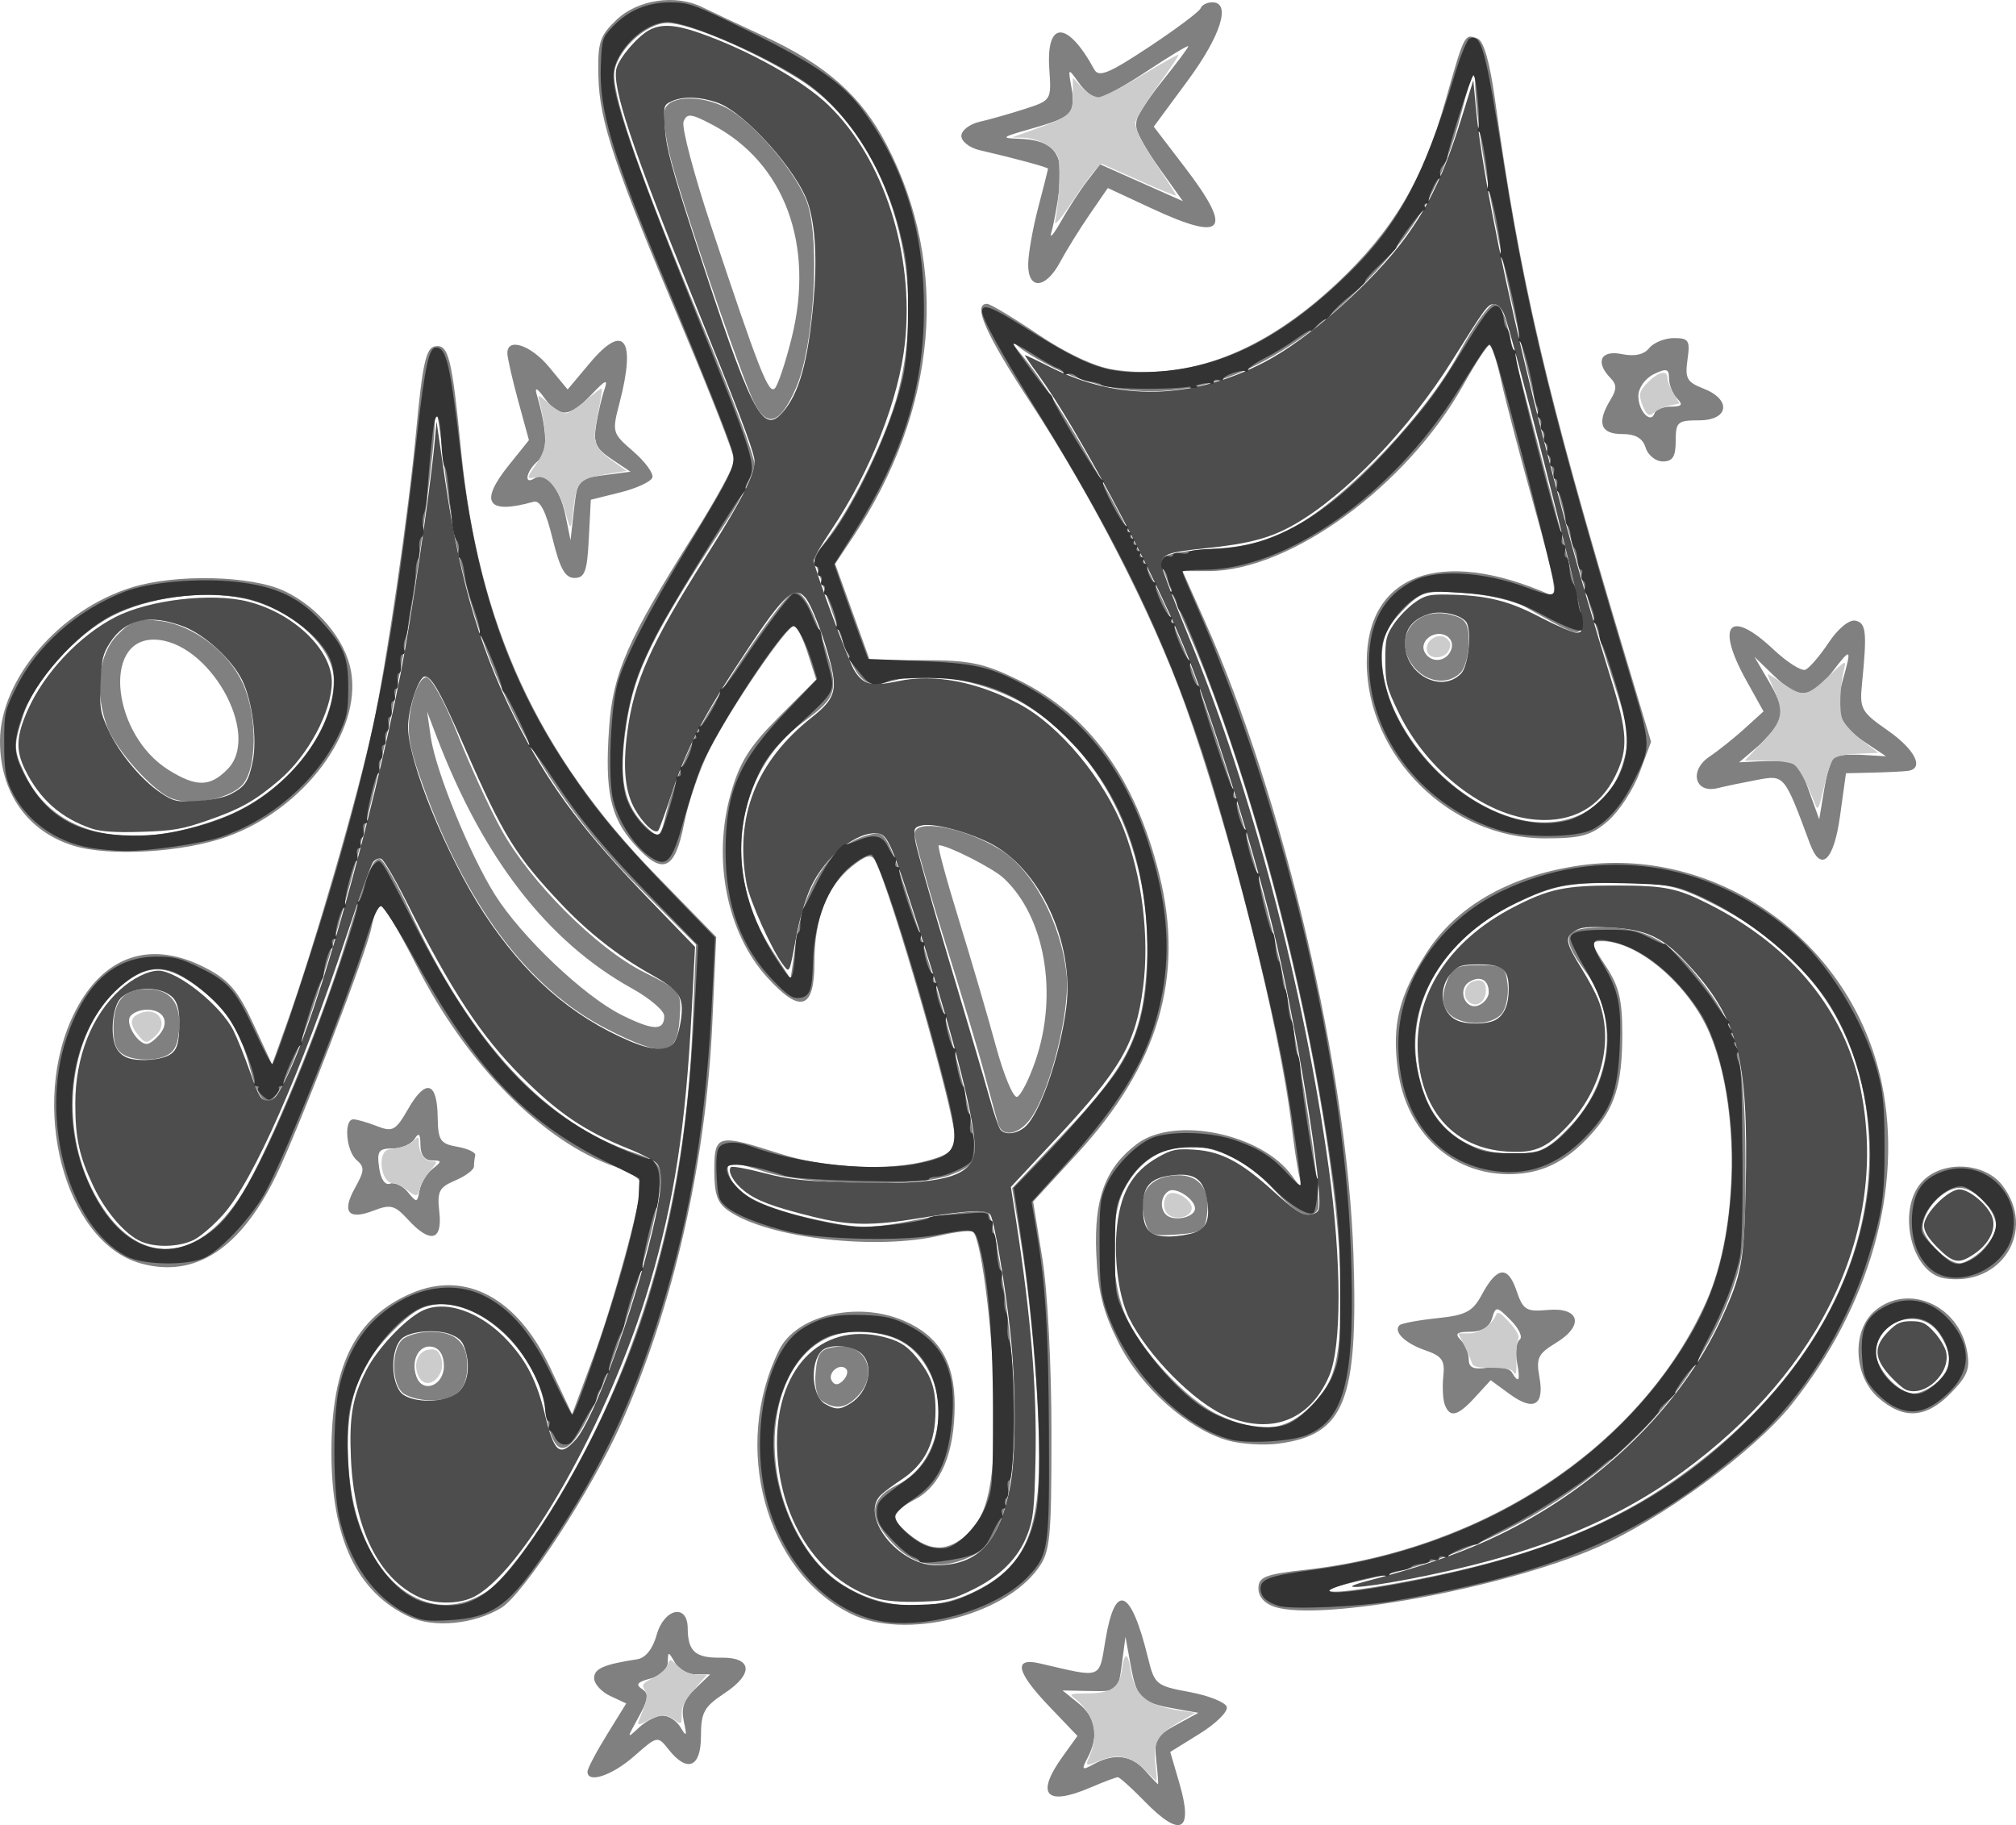 <?xml version="1.0" encoding="UTF-8" standalone="no"?>
<!-- Created with Inkscape (http://www.inkscape.org/) -->

<svg
   xmlns:dc="http://purl.org/dc/elements/1.1/"
   xmlns:cc="http://creativecommons.org/ns#"
   xmlns:rdf="http://www.w3.org/1999/02/22-rdf-syntax-ns#"
   xmlns:svg="http://www.w3.org/2000/svg"
   xmlns="http://www.w3.org/2000/svg"
   xmlns:sodipodi="http://sodipodi.sourceforge.net/DTD/sodipodi-0.dtd"
   xmlns:inkscape="http://www.inkscape.org/namespaces/inkscape"
   id="svg3020"
   version="1.1"
   inkscape:version="0.91 r13725"
   width="294.196"
   height="266.32"
   sodipodi:docname="Genre.svg"
   inkscape:export-filename="Genre.png"
   inkscape:export-xdpi="18.92458"
   inkscape:export-ydpi="18.92458">
  <defs
     id="defs3024" />
  <sodipodi:namedview
     pagecolor="#ffffff"
     bordercolor="#666666"
     borderopacity="1"
     objecttolerance="10"
     gridtolerance="10"
     guidetolerance="10"
     inkscape:pageopacity="0"
     inkscape:pageshadow="2"
     inkscape:window-width="1366"
     inkscape:window-height="713"
     id="namedview3022"
     showgrid="false"
     fit-margin-top="0"
     fit-margin-left="0"
     fit-margin-right="0"
     fit-margin-bottom="0"
     inkscape:zoom="2.189781"
     inkscape:cx="-85.10601"
     inkscape:cy="139.79665"
     inkscape:window-x="0"
     inkscape:window-y="0"
     inkscape:window-maximized="1"
     inkscape:current-layer="svg3020" />
  <path
     style="fill:#808080"
     d="m 167.017,262.835 c -1.876,-1.925 -3.629,-3.5 -3.896,-3.5 -0.267,0 -2.06,0.675 -3.984,1.5 -6.527,2.799 -8.079,1.052 -4.042,-4.552 l 2.14,-2.971 -4.089,-4.276 c -4.84,-5.062 -5.322,-7.221 -1.41,-6.31 9.23,2.147 8.612,2.37 9.589,-3.457 1.421,-8.476 3.715,-7.502 6.199,2.632 0.959,3.912 1.187,4.101 6.055,5 2.782,0.514 5.231,1.487 5.444,2.163 0.212,0.676 -1.557,2.433 -3.932,3.905 l -4.318,2.677 1.308,4.461 c 2.11,7.194 0.258,8.192 -5.065,2.728 z m 1.72,-5.922 c -0.345,-3.036 -0.021,-3.623 2.875,-5.198 l 3.264,-1.776 -3.443,-0.609 c -4.907,-0.869 -5.55,-1.494 -6.418,-6.25 l -0.775,-4.245 -0.528,4 c -0.522,3.957 -0.571,3.999 -4.59,3.92 l -4.062,-0.08 2.357,1.903 c 2.539,2.05 2.978,4.699 1.309,7.899 -0.945,1.811 -0.855,1.904 0.91,0.934 2.945,-1.618 5.481,-1.303 7.445,0.924 0.97,1.1 1.827,2 1.904,2 0.077,0 -0.035,-1.54 -0.249,-3.422 z m -83.008,1.618 c 0,-0.442 1.273,-2.865 2.829,-5.383 l 2.829,-4.579 -2.342,-1.095 c -1.288,-0.602 -2.342,-1.771 -2.342,-2.598 0,-1.392 1.388,-2 6.298,-2.758 1.205,-0.186 2.25,-1.497 2.82,-3.539 1.087,-3.889 4.512,-4.639 4.536,-0.993 0.022,3.395 1.108,4.361 4.832,4.303 4.611,-0.072 4.851,2.341 0.518,5.206 -2.967,1.962 -3.416,2.784 -3.416,6.25 0,4.565 -1.989,5.389 -4.715,1.952 -1.612,-2.032 -1.629,-2.029 -5.028,0.959 -3.225,2.836 -6.82,4.035 -6.82,2.276 z m 10.989,-8.196 c 0.869,0 2.046,0.787 2.616,1.75 0.851,1.437 0.933,1.278 0.458,-0.887 -0.429,-1.955 -0.007,-3.183 1.632,-4.75 l 2.21,-2.113 -2.084,0 c -1.146,0 -2.531,-0.787 -3.077,-1.75 -0.935,-1.647 -0.995,-1.648 -1.023,-0.019 -0.017,1.016 -1.074,2 -2.558,2.382 -1.865,0.481 -2.185,0.874 -1.218,1.5 1.071,0.694 0.983,1.443 -0.481,4.103 -1.762,3.202 -1.761,3.226 0.077,1.519 1.027,-0.954 2.579,-1.735 3.448,-1.735 z M 59.801,235.949 c -7.709,-3.562 -11.451,-11.45 -11.439,-24.114 0.012,-12.681 3.525,-19.624 11.705,-23.132 7.843,-3.363 15.409,0.664 20.151,10.726 l 3.271,6.94 3.079,-8.267 c 2.9,-7.786 6.956,-22.568 6.956,-25.35 0,-0.694 -1.644,-1.81 -3.654,-2.479 -10.439,-3.477 -21.736,-14.883 -29.066,-29.346 -2.624,-5.177 -5.047,-9.238 -5.385,-9.024 -0.338,0.214 -0.883,1.767 -1.211,3.451 -0.71,3.643 -10.645,29.482 -13.917,36.194 -5.223,10.716 -11.829,15.001 -19.749,12.812 -11.161,-3.085 -16.429,-23.29 -9.582,-36.754 4.192,-8.243 11.111,-10.525 19.151,-6.315 3.308,1.732 4.654,3.322 6.854,8.098 l 2.738,5.942 2.066,-5.748 c 3.994,-11.109 10.47,-33.445 12.685,-43.748 1.985,-9.235 5.151,-30.897 6.284,-42.988 0.905,-9.668 1.428,-12.048 2.702,-12.298 2.013,-0.396 2.507,1.557 3.855,15.244 2.496,25.341 11.177,44.22 28.503,61.985 l 8.722,8.943 -0.568,12.557 c -0.927,20.478 -5.686,41.353 -13.352,58.557 -4.273,9.591 -14.194,24.815 -17.461,26.796 -3.926,2.38 -9.783,2.959 -13.336,1.317 z m 11.003,-3.561 c 3.977,-2.489 12.122,-14.885 17.406,-26.49 7.761,-17.047 11.941,-35.158 12.826,-55.571 l 0.542,-12.508 -7.878,-7.869 C 76.92,113.191 67.821,93.746 64.866,68.335 63.868,59.751 63.502,58.201 63.424,62.221 c -0.057,2.962 -1.469,14.212 -3.137,25 -4.438,28.705 -17.382,73.614 -21.217,73.614 -0.804,0 -1.839,-1.963 -2.549,-4.833 -1.406,-5.683 -3.823,-9.314 -8.266,-12.417 -4.231,-2.956 -6.972,-2.839 -10.791,0.459 -7.13,6.158 -9.008,19.26 -4.185,29.194 5.684,11.708 15.224,12.052 22.148,0.799 3.787,-6.155 11.406,-24.598 14.897,-36.061 3.302,-10.844 4.023,-12.641 5.072,-12.641 0.488,0 2.464,3.407 4.391,7.572 8.928,19.295 19.993,31.162 33.005,35.394 2.824,0.919 3.654,1.71 3.654,3.483 0,4.245 -4.66,20.978 -8.322,29.884 -4.744,11.537 -7.223,12.602 -8.61,3.7 -1.186,-7.615 -8.59,-15.033 -15.005,-15.033 -2.696,0 -4.249,0.877 -7.552,4.267 -5.024,5.156 -6.702,10.61 -6.071,19.733 1.042,15.067 10.7,23.821 19.917,18.053 z M 58.643,203.135 c -1.507,-1.547 -1.507,-6.053 0,-7.6 0.643,-0.66 2.528,-1.2 4.189,-1.2 3.685,0 5.359,1.561 5.359,5 0,3.439 -1.673,5 -5.359,5 -1.661,0 -3.546,-0.54 -4.189,-1.2 z m 6.138,-3.8 c 0,-1.561 -0.629,-2.597 -1.708,-2.81 -1.929,-0.381 -3.183,2.013 -2.296,4.384 0.929,2.485 4.004,1.277 4.004,-1.574 z M 18.719,154.221 c -1.644,-0.624 -2.165,-1.624 -2.165,-4.154 0,-4.03 1.469,-5.732 4.947,-5.732 3.416,0 5.002,2.102 4.619,6.119 -0.239,2.501 -0.877,3.404 -2.773,3.919 -1.355,0.369 -3.437,0.3 -4.628,-0.152 z m 4.62,-3.343 c 1.461,-1.806 0.523,-3.544 -1.913,-3.544 -1.008,0 -2.116,0.47 -2.462,1.044 -0.646,1.073 1.148,3.956 2.462,3.956 0.405,0 1.266,-0.655 1.913,-1.456 z m 65.3,-0.688 c -11.632,-5.928 -20.889,-18.349 -27.292,-36.62 -1.781,-5.081 -2.031,-7.064 -1.325,-10.5 0.499,-2.428 1.428,-4.236 2.176,-4.236 0.723,0 2.747,3.669 4.537,8.223 1.778,4.523 4.667,10.823 6.421,14 4.22,7.646 13.9,17.328 20.774,20.78 5.51,2.767 5.536,2.801 5.244,6.888 -0.384,5.392 -2.304,5.659 -10.536,1.464 z m 8.294,-1.935 c 0,-0.777 -2.117,-2.586 -4.704,-4.02 -12.31,-6.824 -21.763,-19.018 -28.538,-36.814 l -1.365,-3.586 0.532,3.699 c 0.709,4.926 5.642,17.061 9.343,22.98 3.823,6.115 13.045,14.878 18.518,17.596 4.631,2.3 6.214,2.337 6.214,0.145 z m 27.28,87.247 c -12.508,-6.148 -17.489,-24.372 -10.522,-38.496 2.513,-5.094 11.415,-7.195 18.184,-4.292 5.135,2.202 7.439,6.009 7.439,12.288 0,7 -2.006,11.795 -5.769,13.792 -3.447,1.83 -3.669,2.641 -1.295,4.734 2.908,2.563 5.257,2.942 7.769,1.252 3.919,-2.636 5.145,-7.253 5.089,-19.163 -0.046,-9.734 -1.815,-24.531 -3.088,-25.837 -0.276,-0.283 -2.422,-0.059 -4.77,0.496 -9.336,2.209 -24.947,0.429 -30.819,-3.515 -1.733,-1.164 -2.192,-2.409 -2.192,-5.949 0,-5.292 0.442,-5.406 9.586,-2.464 6.743,2.17 16.097,2.57 21.835,0.935 2.904,-0.828 3.654,-1.526 3.654,-3.403 0,-3.652 -9.263,-35.777 -11.63,-40.335 -0.511,-0.983 -1.323,-0.764 -3.407,0.918 -3.578,2.889 -5.423,7.608 -5.423,13.873 0,6.98 -2.017,7.651 -6.887,2.292 -5.896,-6.488 -8.038,-17.241 -5.335,-26.784 1.322,-4.669 2.726,-6.904 7.065,-11.252 l 5.415,-5.426 -1.259,-3.915 c -0.692,-2.153 -1.589,-3.915 -1.992,-3.915 -1.061,0 -9.308,12.094 -12.348,18.108 -1.428,2.825 -3.088,7.668 -3.691,10.764 -1.333,6.854 -3.151,7.6 -7.261,2.982 -3.507,-3.94 -4.321,-7.715 -3.673,-17.018 0.555,-7.958 2.685,-12.819 12.277,-28.017 3.298,-5.226 5.997,-10.16 5.997,-10.966 0,-0.806 -3.287,-9.257 -7.305,-18.781 -10.179,-24.129 -12.374,-30.648 -12.532,-37.222 -0.121,-5.022 0.174,-5.945 2.654,-8.308 3.089,-2.943 8.603,-3.757 12.481,-1.844 1.246,0.615 5.31,2.526 9.031,4.247 9.1,4.209 14.188,8.71 17.876,15.813 9.301,17.911 7.487,38.702 -5.014,57.462 l -2.48,3.721 2.528,7.029 2.528,7.029 7.897,7.89e-4 c 6.68,6.67e-4 8.797,0.442 13.742,2.865 10.399,5.096 17.084,14.311 20.607,28.409 3.705,14.826 -0.114,27.821 -11.968,40.718 l -6.441,7.009 1.337,8.249 c 0.769,4.745 1.337,15.544 1.337,25.424 0,15.66 -0.173,17.414 -1.964,19.877 -5.067,6.97 -19.446,10.459 -27.265,6.616 z m 17.578,-3.047 c 6.337,-2.954 8.902,-6.894 9.649,-14.82 0.671,-7.124 -0.541,-24.73 -2.549,-37.031 l -1.181,-7.231 7.356,-7.769 c 9.594,-10.132 11.743,-14.476 12.298,-24.86 0.858,-16.025 -6.145,-30.939 -17.826,-37.965 -5.302,-3.189 -13.687,-4.923 -18.075,-3.737 -6.087,1.645 -6.115,1.615 -10.774,-11.932 l -1.969,-5.726 2.405,-3.274 c 3.755,-5.112 8.361,-14.758 9.924,-20.785 4.636,-17.879 -1.7,-37.857 -14.539,-45.844 -6.738,-4.191 -15.908,-8.091 -19.099,-8.122 -3.26,-0.032 -7.784,4.38 -7.784,7.59 0,3.914 4.123,15.637 12.661,35.997 4.29,10.23 7.799,19.57 7.799,20.755 0,1.185 -1.905,5.075 -4.234,8.645 -10.728,16.443 -13.272,21.61 -14.44,29.323 -1.225,8.09 -0.448,11.884 3.111,15.191 1.712,1.59 1.845,1.465 2.831,-2.678 0.569,-2.391 2.345,-7.047 3.947,-10.347 3.106,-6.399 13.375,-21.5 14.62,-21.5 1.273,0 2.593,2.304 4.257,7.428 2.295,7.072 2.096,7.867 -2.894,11.545 -10.086,7.434 -12.073,21.958 -4.576,33.445 l 2.664,4.082 0.766,-5.297 c 1.23,-8.513 5.161,-14.313 10.648,-15.71 2.545,-0.648 2.619,-0.508 7.021,13.176 4.958,15.413 8.431,28.872 8.431,32.67 0,1.996 -0.743,2.772 -3.654,3.815 -4.962,1.779 -20.881,1.478 -26.991,-0.511 -5.175,-1.684 -5.958,-1.568 -5.09,0.755 0.963,2.576 5.027,4.601 12.461,6.209 6.607,1.429 7.904,1.418 15.81,-0.135 4.795,-0.942 8.976,-1.311 9.432,-0.832 0.451,0.473 1.507,5.643 2.348,11.488 3.01,20.935 1.394,35.34 -4.305,38.365 -4.517,2.397 -8.534,1.914 -11.779,-1.416 -3.847,-3.948 -3.7,-6.692 0.467,-8.732 5.421,-2.653 7.689,-10.445 4.755,-16.331 -2.099,-4.21 -5.247,-5.979 -10.675,-5.999 -12.277,-0.044 -16.246,19.663 -6.58,32.67 5.162,6.946 15.133,9.267 23.352,5.435 z M 120,204.465 c -0.776,-0.505 -1.164,-2.193 -0.974,-4.235 0.271,-2.909 0.719,-3.442 3.133,-3.725 4.275,-0.501 6.117,4.017 2.959,7.259 -1.706,1.751 -3.192,1.954 -5.118,0.701 z m 3.482,-4.713 c -0.928,-0.953 -2.79,0.591 -2.098,1.74 0.411,0.683 0.956,0.666 1.656,-0.052 0.574,-0.589 0.773,-1.348 0.442,-1.687 z m 22.201,-35.667 c -0.214,-0.688 -1.104,-3.95 -1.978,-7.25 -0.873,-3.3 -3.534,-12.201 -5.912,-19.779 -2.379,-7.579 -4.325,-14.499 -4.325,-15.378 0,-2.262 6.999,-1.011 12.35,2.208 4.855,2.92 9.136,10.949 9.839,18.45 0.489,5.228 -2.36,16.69 -5.159,20.75 -1.695,2.458 -4.198,2.978 -4.815,1 z m 5.426,-9.311 c 3.349,-9.767 1.375,-21.052 -4.662,-26.65 -1.579,-1.464 -8.139,-4.788 -9.45,-4.788 -0.237,0 1.064,4.838 2.891,10.75 1.827,5.912 4.271,14.25 5.431,18.528 1.16,4.278 2.557,7.626 3.103,7.439 0.546,-0.187 1.755,-2.562 2.687,-5.278 z M 109.534,57.585 C 106.814,51.014 99.371,29.041 97.878,23.176 c -0.792,-3.112 -1.172,-6.375 -0.845,-7.25 0.748,-2 5.396,-2.087 9.01,-0.168 4.029,2.139 10.445,9.751 11.819,14.023 1.843,5.73 0.884,20.914 -1.693,26.804 -2.512,5.744 -4.546,6.05 -6.636,1 z m 5.98,-8.223 c 3.408,-13.654 -1.014,-25.595 -11.537,-31.149 -3.142,-1.659 -3.753,-1.725 -4.227,-0.457 -0.305,0.815 1.512,7.691 4.037,15.28 6.997,21.03 8.384,24.558 9.285,23.633 0.457,-0.469 1.555,-3.757 2.441,-7.307 z m 70.566,185.136 c -1.517,-0.47 -2.436,-1.491 -2.436,-2.709 0,-1.681 0.956,-2.062 6.82,-2.721 26.408,-2.965 49.207,-18.214 58.551,-39.164 4.739,-10.624 4.934,-28.767 0.421,-39.238 -3.024,-7.018 -10.437,-13.332 -15.651,-13.332 -1.724,0 -1.685,0.258 0.551,3.64 1.929,2.917 2.406,4.889 2.406,9.935 0,7.393 -1.107,10.878 -4.69,14.765 -3.651,3.961 -7.214,5.661 -11.864,5.661 -8.458,0 -14.99,-6.163 -16.209,-15.294 -0.871,-6.525 0.172,-10.743 4.216,-17.045 4.275,-6.663 11.844,-11.054 21.754,-12.622 20.44,-3.233 40.363,10.933 44.669,31.761 3.134,15.159 -1.758,32.514 -13.206,46.853 -5.447,6.823 -19.175,16.875 -28.568,20.917 -13.634,5.868 -39.949,10.704 -46.766,8.594 z m 23.87,-4.669 c 14.617,-3.112 25.2,-7.376 34.532,-13.914 18.039,-12.638 28.309,-29.851 28.309,-47.448 0,-16.375 -7.662,-28.831 -22.385,-36.39 -5.633,-2.892 -7.2,-3.239 -14.614,-3.241 -7.109,-0.001 -9.186,0.416 -14.421,2.897 -12.277,5.819 -17.68,17.28 -13.357,28.331 2.039,5.211 6.693,8.27 12.584,8.27 4.119,0 5.126,-0.455 8.371,-3.786 6.368,-6.536 7.344,-16.119 2.333,-22.897 -3.713,-5.021 -3.187,-6.317 2.566,-6.317 6.159,0 9.567,1.784 13.988,7.321 5.713,7.155 6.79,11.349 6.854,26.679 0.048,11.468 -0.259,14.353 -2.034,19.168 -7.476,20.275 -27.842,36.381 -52.957,41.879 -5.521,1.209 -7.145,1.834 -4.871,1.875 1.876,0.034 8.671,-1.058 15.101,-2.427 z m 1.413,-82.055 c -0.902,-1.115 -0.999,-2.326 -0.339,-4.25 0.792,-2.311 1.468,-2.69 4.795,-2.69 3.522,0 3.902,0.255 4.188,2.81 0.173,1.546 -0.21,3.458 -0.85,4.25 -1.544,1.909 -6.211,1.837 -7.794,-0.12 z m 5.894,-2.988 c 0,-1.824 -1.286,-2.491 -2.868,-1.487 -1.774,1.125 -0.553,4.168 1.369,3.411 0.824,-0.325 1.498,-1.19 1.498,-1.924 z m -38.048,65.414 c -5.884,-1.651 -12.752,-7.791 -15.996,-14.301 -2.272,-4.561 -2.997,-7.468 -3.234,-12.971 -0.347,-8.057 1.317,-12.53 5.959,-16.022 5.47,-4.115 18.213,-1.485 22.604,4.666 1.449,2.029 1.564,2.057 1.109,0.263 -0.279,-1.1 -0.802,-4.475 -1.162,-7.5 -1.743,-14.633 -9.043,-43.474 -15.609,-61.673 -4.688,-12.992 -13.527,-30.261 -22.44,-43.839 -6.624,-10.091 -8.566,-14.488 -6.399,-14.488 0.456,0 3.807,2.007 7.446,4.46 4.11,2.771 8.259,4.713 10.955,5.128 10.972,1.689 22.008,-2.571 32.692,-12.62 8.103,-7.62 12.547,-15.08 15.756,-26.443 2.813,-9.962 2.824,-9.984 4.74,-9.229 0.894,0.352 1.785,3.477 2.531,8.874 3.637,26.317 7.44,42.595 18.819,80.533 l 3.96,13.203 -1.681,4.519 c -0.925,2.485 -2.999,5.657 -4.609,7.047 -2.471,2.134 -3.91,2.528 -9.225,2.528 -13.818,0 -25.951,-12.008 -25.975,-25.708 -0.022,-12.831 10.812,-16.845 26.666,-9.881 1.243,0.546 0.809,-1.97 -2.172,-12.615 -2.048,-7.313 -4.242,-15.659 -4.874,-18.547 -0.632,-2.888 -1.408,-5.237 -1.725,-5.22 -0.317,0.016 -2.016,2.614 -3.777,5.772 -8.209,14.726 -25.27,27.198 -37.202,27.198 l -3.8,0 3.23,7.25 c 11.505,25.825 20.839,65.598 21.716,92.535 0.695,21.343 -1.259,26.259 -10.946,27.537 -2.143,0.283 -5.455,0.077 -7.358,-0.457 z m 12.206,-5.141 c 2.453,-2.518 3.353,-4.482 3.891,-8.498 2.681,-20.006 -8.709,-74.299 -21.891,-104.345 -2.144,-4.887 -3.898,-9.5 -3.898,-10.252 0,-0.989 1.973,-1.497 7.129,-1.837 5.418,-0.357 8.4,-1.169 12.422,-3.382 7.462,-4.105 19.076,-16.37 23.805,-25.139 2.143,-3.975 4.437,-7.237 5.096,-7.25 0.66,-0.013 1.491,1.214 1.848,2.727 0.357,1.512 2.606,10.175 4.999,19.25 6.069,23.02 6.493,24.91 5.762,25.661 -0.619,0.636 -1.354,0.321 -7.962,-3.409 -1.608,-0.907 -5.647,-1.837 -8.976,-2.065 -5.691,-0.391 -6.23,-0.234 -9.012,2.622 -2.279,2.339 -2.959,3.929 -2.959,6.918 0,8.782 8.512,19.601 18.044,22.935 8.001,2.798 15.016,-0.363 17.168,-7.738 1.027,-3.517 0.869,-4.85 -1.385,-11.696 -9.369,-28.464 -20.016,-74.548 -20.241,-87.607 -0.037,-2.153 -0.631,-0.858 -1.917,4.178 -2.807,10.996 -7.021,18.203 -15.467,26.453 -14.239,13.907 -28.984,17.901 -42.933,11.628 -2.392,-1.076 -5.242,-2.719 -6.333,-3.652 -1.228,-1.05 -1.027,-0.559 0.527,1.288 5.848,6.95 17.397,27.839 23.489,42.484 4.252,10.223 10.552,30.606 13.907,45 2.836,12.166 6.538,35.915 5.792,37.154 -1.002,1.664 -2.987,0.79 -6.293,-2.773 -7.926,-8.543 -17.737,-8.575 -22.028,-0.07 -2.042,4.048 -1.983,12.935 0.119,18.007 2.171,5.238 8.977,12.607 13.68,14.811 6.046,2.834 9.871,2.44 13.616,-1.404 z m -24.444,-27.324 c -0.88,-3.598 0.631,-5.834 4.19,-6.202 3.558,-0.368 5.429,1.685 5.004,5.491 -0.282,2.527 -0.729,2.841 -4.422,3.116 -3.76,0.28 -4.165,0.076 -4.771,-2.405 z m 7.418,-1.386 c 0,-1.361 -2.803,-3.21 -3.854,-2.543 -1.403,0.89 -1.278,3.267 0.201,3.796 1.494,0.535 3.654,-0.206 3.654,-1.254 z m 31.51,-79.616 c -2.594,-4.063 0.928,-8.295 5.849,-7.027 2.142,0.552 2.587,1.231 2.587,3.947 0,1.805 -0.526,3.821 -1.169,4.481 -1.997,2.05 -5.494,1.375 -7.266,-1.401 z m 5.879,-1.937 c 0.333,-0.891 -0.06,-1.788 -0.936,-2.133 -1.819,-0.717 -3.81,1.061 -2.893,2.584 0.956,1.588 3.164,1.328 3.829,-0.451 z M 210.838,204.963 c -0.282,-0.755 -0.378,-2.62 -0.213,-4.145 0.25,-2.311 -0.187,-2.94 -2.623,-3.778 -2.94,-1.011 -4.702,-2.712 -3.784,-3.654 0.272,-0.279 2.735,-0.742 5.475,-1.029 4.249,-0.445 5.213,-0.953 6.559,-3.453 2.204,-4.094 3.789,-4.281 5.041,-0.595 0.969,2.852 1.408,3.125 4.583,2.84 4.69,-0.42 5.35,2.283 1.175,4.814 -2.602,1.578 -2.908,2.211 -2.403,4.975 0.756,4.137 -0.834,5.052 -4.335,2.493 l -2.777,-2.03 -2.258,2.466 c -2.559,2.795 -3.7,3.077 -4.441,1.094 z m 10.536,-6.234 c -0.267,-1.433 -0.091,-2.896 0.391,-3.25 0.482,-0.354 -0.097,-1.621 -1.287,-2.815 -2.09,-2.097 -2.184,-2.106 -2.758,-0.25 -0.388,1.254 -1.485,1.921 -3.159,1.921 -1.995,0 -2.305,0.267 -1.396,1.2 0.643,0.66 1.169,1.932 1.169,2.827 0,1.224 0.695,1.522 2.807,1.204 1.544,-0.233 3.104,0.07 3.468,0.673 1.053,1.748 1.285,1.289 0.764,-1.51 z m 52.713,5.213 c -3.644,-3.217 -3.87,-9.856 -0.434,-12.713 4.806,-3.994 12.144,-0.805 13.381,5.817 0.502,2.684 0.115,3.708 -2.362,6.25 -3.594,3.689 -6.911,3.891 -10.586,0.646 z m 8.615,-2.261 c 2.181,-2.026 2.262,-4.197 0.265,-7.122 -2.704,-3.962 -9.201,-1.95 -9.201,2.849 0,2.371 3.316,5.929 5.525,5.929 0.896,0 2.43,-0.745 3.41,-1.655 z m 1.06,-15.144 c -4.932,-0.762 -7.048,-10.226 -3.175,-14.201 2.979,-3.058 9.044,-2.727 11.621,0.635 5.037,6.572 -0.119,14.852 -8.446,13.566 z m 5.594,-4.201 c 1.072,-1.1 1.949,-2.575 1.949,-3.277 0,-2.468 -3.048,-5.723 -5.359,-5.723 -2.311,0 -5.359,3.255 -5.359,5.723 0,1.757 3.574,5.277 5.359,5.277 0.804,0 2.338,-0.9 3.41,-2 z m -229.829,-4.387 c -1.912,-2.089 -2.537,-2.251 -5.004,-1.295 -3.709,1.437 -4.695,0.227 -2.709,-3.325 1.384,-2.475 1.416,-3.044 0.225,-4.058 -1.537,-1.309 -1.906,-5.934 -0.474,-5.934 0.501,0 2.053,0.446 3.448,0.99 2.297,0.897 2.73,0.656 4.568,-2.542 2.534,-4.407 4.206,-3.963 4.288,1.14 0.056,3.508 0.353,3.964 2.868,4.412 1.543,0.275 2.72,0.838 2.617,1.25 -0.104,0.412 -0.188,1.145 -0.188,1.629 0,0.483 -1.225,1.4 -2.723,2.036 -2.377,1.01 -2.673,1.599 -2.329,4.621 0.478,4.207 -1.333,4.632 -4.588,1.076 z m 3.575,-7.363 c 1.429,-1.141 1.421,-1.25 -0.082,-1.25 -1.055,0 -1.653,-0.81 -1.663,-2.25 -0.011,-1.666 -0.235,-1.893 -0.863,-0.875 -0.467,0.756 -1.911,1.375 -3.208,1.375 -2.031,0 -2.304,0.39 -1.959,2.804 0.244,1.709 0.872,2.619 1.606,2.329 0.663,-0.261 1.823,0.291 2.579,1.227 1.284,1.589 1.395,1.576 1.7,-0.204 0.179,-1.048 1.03,-2.468 1.891,-3.156 z m 201.014,-47.5 c -3.725,-10.046 -3.708,-10.025 -7.638,-9.294 -2.012,0.374 -4.64,0.922 -5.841,1.218 -3.325,0.819 -4.188,-2.58 -1.169,-4.602 1.292,-0.865 3.594,-2.703 5.117,-4.085 l 2.769,-2.513 -2.499,-4.487 c -4.562,-8.193 -2.497,-10.61 3.915,-4.581 1.992,1.873 4.099,3.216 4.682,2.984 0.583,-0.232 2.115,-2.009 3.406,-3.949 1.363,-2.049 2.996,-3.393 3.897,-3.207 1.583,0.327 1.722,1.647 0.969,9.198 -0.367,3.679 -0.125,4.118 3.748,6.816 4.021,2.8 5.4,5.59 2.923,5.908 -0.67,0.086 -2.972,0.199 -5.115,0.25 l -3.897,0.093 -0.867,6.25 c -0.913,6.585 -2.804,8.304 -4.4,4 z m 3.325,-12.59 c 0.302,-0.31 2.178,-0.468 4.169,-0.351 l 3.619,0.213 -3.122,-2.081 c -3.795,-2.529 -4.473,-4.424 -3.206,-8.958 1.351,-4.833 1.267,-4.899 -1.547,-1.234 -3.047,3.968 -4.809,4.072 -8.496,0.5 l -2.839,-2.75 2.051,3.5 c 2.771,4.729 2.614,6.042 -1.099,9.201 l -3.175,2.701 4.27,-0.201 c 4.205,-0.198 4.294,-0.135 5.842,4.158 l 1.572,4.359 0.706,-4.247 c 0.389,-2.336 0.954,-4.501 1.256,-4.811 z M 10.677,123.394 C 3.975,121.304 -0.016,115.597 4.7490264e-5,108.125 0.019,99.068 8.703,88.963 19.27,85.698 c 6.393,-1.975 17.374,-1.719 22.169,0.516 4.918,2.293 8.941,7.103 9.78,11.693 1.617,8.847 -6.861,20.174 -18.104,24.188 -6.487,2.316 -17.19,2.935 -22.437,1.299 z M 32.536,119.285 c 9.08,-3.487 16.17,-12.288 16.17,-20.073 0,-4.822 -6.121,-10.379 -13.062,-11.858 -6.013,-1.281 -13.906,-0.238 -19.309,2.551 -5.392,2.784 -11.312,9.418 -12.966,14.531 -1.419,4.386 -1.403,4.982 0.227,8.47 4.269,9.132 15.388,11.583 28.94,6.378 z m -7.7,-2.867 c -2.823,-1.279 -7.994,-7.127 -9.196,-10.398 -1.884,-5.128 -1.288,-10.515 1.476,-13.352 2.106,-2.161 3.131,-2.49 6.369,-2.045 4.775,0.657 9.818,4.485 11.931,9.056 2.239,4.843 2.117,12.864 -0.229,15.043 -2.186,2.031 -7.64,2.924 -10.351,1.696 z m 8.391,-4.196 c 5.006,-5.138 -2.858,-18.887 -10.803,-18.887 -7.559,0 -5.978,13.913 2.159,19.005 4.058,2.539 6.081,2.512 8.644,-0.118 z M 80.632,78.585 c -0.989,-4.033 -1.82,-5.635 -2.784,-5.363 -6.745,1.897 -7.966,0.105 -3.618,-5.311 l 2.958,-3.683 -1.575,-5.762 c -0.866,-3.169 -1.575,-6.295 -1.575,-6.947 0,-2.316 3.451,-1.153 6.103,2.057 l 2.693,3.259 3.268,-3.891 c 4.956,-5.9 6.743,-3.507 4.321,5.787 -1.134,4.35 -1.1,4.47 1.989,7.139 1.728,1.493 2.982,3.207 2.787,3.81 -0.196,0.603 -2.297,1.579 -4.669,2.17 l -4.313,1.074 -0.292,5.706 c -0.244,4.768 -0.587,5.706 -2.087,5.706 -1.372,0 -2.127,-1.354 -3.205,-5.75 z m 7.503,-9.25 3.868,-0.5 -2.762,-1.848 c -2.326,-1.556 -2.68,-2.346 -2.246,-5 0.284,-1.733 0.829,-4.052 1.212,-5.152 0.556,-1.598 0.173,-1.447 -1.905,0.75 -3.157,3.338 -4.698,3.451 -6.842,0.5 -1.056,-1.453 -1.463,-1.655 -1.15,-0.571 1.599,5.538 1.656,8.506 0.186,9.758 -1.699,1.447 -2.131,3.559 -0.519,2.536 1.643,-1.042 3.747,1.449 4.541,5.378 l 0.738,3.65 0.506,-4.5 c 0.493,-4.383 0.606,-4.513 4.373,-5 z m 152.019,-4 c -0.433,-1.401 -1.474,-2 -3.476,-2 -3.136,0 -3.69,-1.659 -1.664,-4.989 0.942,-1.548 0.942,-2.22 0,-3.186 -2.269,-2.329 -1.425,-4.122 1.644,-3.492 1.874,0.385 3.238,0.087 4.016,-0.875 0.648,-0.802 2.271,-1.458 3.606,-1.458 2.167,0 2.379,0.337 1.977,3.144 -0.39,2.727 -0.082,3.287 2.325,4.219 4.14,1.604 3.724,4.637 -0.635,4.637 -3.139,0 -3.41,0.238 -3.41,3 0,2.298 -0.44,3 -1.883,3 -1.036,0 -2.161,-0.9 -2.501,-2 z m 3.686,-6 c 1.604,0 1.802,-0.267 0.893,-1.2 -0.643,-0.66 -1.169,-1.968 -1.169,-2.906 0,-1.425 -0.367,-1.528 -2.227,-0.627 -1.25,0.605 -2.238,1.99 -2.252,3.156 -0.027,2.201 1.818,4.184 2.368,2.545 0.179,-0.532 1.253,-0.968 2.387,-0.968 z m -93.796,-20.75 c 0.007,-1.512 0.659,-5.225 1.45,-8.25 0.791,-3.025 1.444,-5.595 1.45,-5.711 0.011,-0.208 -4.726,-1.494 -9.975,-2.707 -1.474,-0.341 -2.679,-1.277 -2.679,-2.081 0,-0.804 1.206,-1.735 2.679,-2.068 1.474,-0.334 4.433,-1.174 6.576,-1.867 3.871,-1.252 3.895,-1.291 3.583,-5.809 -0.494,-7.158 2.641,-7.139 6.555,0.04 0.657,1.205 2.125,0.602 7.999,-3.284 3.957,-2.618 7.341,-5.154 7.519,-5.635 0.179,-0.482 0.946,-0.876 1.705,-0.876 2.79,0 1.271,4.85 -3.578,11.425 l -4.959,6.723 4.471,5.842 c 7.219,9.432 5.917,11.064 -4.834,6.06 l -6.34,-2.951 -2.651,3.851 c -1.458,2.118 -3.397,5.246 -4.31,6.951 -2.105,3.932 -4.678,4.126 -4.662,0.35 z m 8.618,-12.179 1.872,-2.429 6.045,2.691 6.045,2.691 -3.502,-4.896 c -1.926,-2.693 -3.502,-5.519 -3.502,-6.281 0,-0.761 1.754,-3.563 3.897,-6.225 2.143,-2.662 3.897,-5.007 3.897,-5.21 0,-0.203 -2.699,1.421 -5.997,3.609 -3.298,2.188 -6.533,3.978 -7.188,3.978 -0.655,0 -1.913,-1.012 -2.795,-2.25 -1.596,-2.239 -1.601,-2.235 -1.036,0.905 0.65,3.613 0.155,4.08 -6.243,5.891 -3.968,1.123 -4.151,1.286 -1.528,1.365 5.059,0.152 6.672,2.101 5.987,7.236 -0.326,2.444 -0.859,5.324 -1.184,6.399 -0.325,1.075 0.298,0.38 1.384,-1.545 1.086,-1.925 2.817,-4.593 3.846,-5.929 z"
     id="path3030"
     inkscape:connector-curvature="0" />
  <path
     style="fill:#4d4d4d;fill-opacity:1;stroke:none"
     d="m 61.105,233.036 c -5.874,-2.748 -9.44,-10.031 -9.892,-20.207 -0.272,-6.125 0.213,-8.92 2.237,-12.878 1.583,-3.095 5.489,-7.282 8.037,-8.616 3.395,-1.778 8.661,0.034 12.635,4.348 2.784,3.022 4.233,5.909 5.419,10.801 1.338,5.518 2.169,6.178 4.494,3.566 2.61,-2.933 8.323,-18.457 11.137,-30.264 1.408,-5.907 1.623,-8.77 0.747,-9.944 -0.306,-0.41 -2.158,-1.391 -4.116,-2.179 -6.46,-2.601 -10.294,-5.184 -15.691,-10.57 -5.89,-5.877 -10.286,-12.564 -16.866,-25.652 -1.621,-3.225 -3.247,-5.981 -3.613,-6.125 -0.366,-0.144 -0.91,0.081 -1.208,0.501 -0.299,0.419 -1.995,5.128 -3.77,10.463 -6.792,20.421 -13.648,35.95 -18.073,40.935 -1.426,1.606 -3.401,3.297 -4.388,3.757 -2.164,1.009 -5.492,1.097 -7.584,0.199 -2.321,-0.995 -5.24,-4.378 -6.996,-8.104 -2.063,-4.379 -2.636,-7.017 -2.626,-12.084 0.014,-6.78 2.415,-12.847 6.565,-16.587 1.827,-1.647 4.061,-2.754 5.557,-2.754 2.768,0 9.111,5.062 10.959,8.746 0.548,1.092 1.649,3.835 2.447,6.096 1.3,3.682 1.567,4.11 2.563,4.11 0.953,0 1.38,-0.557 2.98,-3.882 4.408,-9.159 12.131,-36.649 16.384,-58.318 1.499,-7.634 4.291,-26.549 4.942,-33.472 l 0.322,-3.425 1.213,8.353 c 2.233,15.378 5.485,26.092 11.186,36.857 4.583,8.652 9.423,15.022 18.72,24.636 l 6.601,6.826 -0.489,9.386 c -0.878,16.843 -2.532,27.621 -6.093,39.724 -5.888,20.009 -18.832,42.816 -26.052,45.903 -2.202,0.941 -5.5,0.879 -7.689,-0.145 z m 5.555,-29.716 c 1.444,-1.047 1.994,-3.476 1.347,-5.944 -0.413,-1.573 -0.797,-2.042 -2.142,-2.619 -2.022,-0.867 -6.033,-0.547 -7.244,0.578 -1.52,1.412 -1.662,5.732 -0.254,7.709 1.184,1.662 6.154,1.828 8.294,0.276 z M 24.805,153.89 c 1.062,-0.681 1.359,-1.719 1.367,-4.777 0.004,-1.574 -0.254,-2.676 -0.783,-3.347 -1.521,-1.928 -5.95,-1.976 -7.793,-0.085 -1.113,1.143 -1.538,4.995 -0.762,6.917 0.365,0.905 1.033,1.527 1.947,1.814 1.669,0.525 4.818,0.252 6.025,-0.522 l 0,0 z m 73.637,-1.859 c 0.358,-0.565 0.788,-2.103 0.956,-3.417 0.407,-3.187 -0.226,-4.092 -4.565,-6.528 -4.617,-2.592 -9.007,-6.043 -12.871,-10.118 -6.667,-7.03 -8.516,-10.011 -14.03,-22.623 -3.643,-8.332 -4.926,-10.63 -5.935,-10.63 -0.89,0 -2.449,4.698 -2.449,7.38 0,5.009 5.653,18.879 11.056,27.13 5.966,9.109 12.726,15.043 21.301,18.699 3.377,1.44 5.669,1.477 6.537,0.107 z"
     id="path3032"
     inkscape:connector-curvature="0" />
  <path
     style="fill:#4d4d4d;fill-opacity:1;stroke:none"
     d="m 13.402,120.916 c -4.478,-1.508 -7.602,-4.265 -9.743,-8.601 -1.397,-2.831 -1.3,-4.91 0.41,-8.744 2.405,-5.391 7.53,-10.827 12.74,-13.514 4.926,-2.54 14.09,-3.615 19.379,-2.274 6.686,1.696 12.235,7.022 12.235,11.745 0,4.248 -3.452,10.707 -7.628,14.275 -3.604,3.079 -5.71,4.26 -10.614,5.956 -3.619,1.252 -4.994,1.485 -9.566,1.624 -3.726,0.114 -5.905,-0.028 -7.214,-0.468 z m 20.339,-5.069 c 2.055,-1.098 2.533,-1.819 3.134,-4.724 0.67,-3.238 -0.062,-8.883 -1.538,-11.873 -1.485,-3.008 -5.438,-6.629 -8.534,-7.818 -4.95,-1.901 -8.507,-1.123 -10.749,2.353 -1.054,1.634 -1.243,2.445 -1.377,5.919 -0.143,3.703 -0.049,4.255 1.176,6.884 1.576,3.385 4.831,7.276 7.641,9.134 1.867,1.235 2.265,1.32 5.354,1.146 2.041,-0.115 3.942,-0.511 4.894,-1.02 z"
     id="path3034"
     inkscape:connector-curvature="0" />
  <path
     style="fill:#4d4d4d;fill-opacity:1;stroke:none"
     d="m 127.931,233.232 c -8.573,-2.534 -14.521,-11.818 -14.541,-22.7 -0.022,-11.47 7.051,-18.056 16.348,-15.223 1.671,0.509 2.71,1.209 3.898,2.626 2.197,2.621 2.884,4.492 2.884,7.856 0,4.773 -1.539,7.876 -5.041,10.166 -1.02,0.667 -2.305,1.62 -2.856,2.117 -3.307,2.985 2.378,10.339 7.987,10.332 6.173,-0.008 9.284,-3.371 10.84,-11.722 0.832,-4.465 0.814,-14.673 -0.041,-22.526 -0.737,-6.773 -2.296,-15.927 -2.876,-16.891 -0.488,-0.811 -3.269,-0.686 -10.135,0.456 -7.15,1.189 -10.493,1.146 -15.896,-0.207 -5.835,-1.46 -8.07,-2.304 -9.901,-3.737 -1.54,-1.205 -2.478,-2.878 -1.945,-3.469 0.163,-0.181 2.294,0.195 4.736,0.836 3.709,0.973 5.832,1.206 12.894,1.417 13.063,0.39 17.629,-0.785 17.938,-4.617 0.287,-3.565 -2.785,-15.816 -8.165,-32.557 -3.902,-12.141 -4.508,-13.558 -5.89,-13.76 -3.031,-0.443 -7.752,3.312 -9.852,7.834 -0.719,1.549 -1.651,4.666 -2.07,6.927 -1.085,5.852 -0.996,5.66 -2.009,4.335 -1.619,-2.117 -4.864,-9.343 -5.307,-11.819 -1.751,-9.783 1.406,-17.79 9.561,-24.248 3.289,-2.604 3.722,-3.862 2.715,-7.875 -0.969,-3.861 -2.768,-8.519 -3.707,-9.6 -1.691,-1.947 -3.306,-0.313 -10.28,10.409 -4.91,7.549 -7.126,11.937 -9.215,18.247 -0.915,2.763 -1.791,5.176 -1.947,5.362 -0.486,0.577 -2.183,-0.97 -3.398,-3.099 -1.455,-2.548 -1.8,-6.015 -1.12,-11.255 0.96,-7.403 3.45,-12.951 11.541,-25.714 5.445,-8.59 7.32,-12.389 6.993,-14.176 -0.343,-1.875 -2.486,-7.485 -9.065,-23.727 C 92.227,21.554 89.291,12.722 89.959,9.996 c 0.375,-1.531 3.088,-4.707 4.793,-5.612 1.755,-0.932 3.78,-0.815 7.323,0.422 7.147,2.495 15.112,6.956 18.816,10.539 8.065,7.801 12.542,21.672 11.175,34.622 -0.871,8.251 -4.977,18.713 -10.722,27.322 -1.442,2.16 -2.621,4.156 -2.621,4.435 0,0.933 4.98,14.46 5.889,15.998 1.301,2.199 2.499,2.509 6.453,1.671 5.267,-1.117 11.512,0.066 17.69,3.35 5.874,3.123 12.411,10.982 15.263,18.35 2.665,6.884 3.739,15.726 2.793,22.991 -1.064,8.173 -3.217,11.906 -12.764,22.13 l -6.527,6.99 0.721,4.655 c 2.238,14.454 3.096,25.013 2.866,35.269 -0.16,7.129 -0.314,8.542 -1.177,10.795 -1.307,3.412 -3.946,6.067 -8.004,8.053 -2.917,1.428 -3.73,1.615 -7.564,1.744 -2.738,0.092 -5.07,-0.085 -6.432,-0.487 l 0,0 z m -3.887,-28.404 c 2.794,-1.694 3.618,-5.742 1.515,-7.44 -1.423,-1.149 -4.658,-1.29 -5.675,-0.247 -1.738,1.784 -1.407,6.649 0.526,7.726 1.564,0.871 2.142,0.865 3.634,-0.039 l 0,-1e-5 z m 25.461,-40.322 c 2.187,-1.766 5.126,-10.169 6.081,-17.385 1.265,-9.565 -3.898,-20.59 -11.33,-24.194 -3.499,-1.697 -8.189,-2.879 -9.788,-2.467 -1.081,0.278 -1.148,0.439 -0.912,2.179 0.14,1.033 2.357,8.894 4.925,17.47 2.568,8.576 5.204,17.515 5.857,19.865 0.653,2.35 1.388,4.53 1.633,4.844 0.655,0.839 2.287,0.696 3.534,-0.311 z M 114.145,60.241 c 2.47,-2.767 3.766,-7.367 4.568,-16.217 0.548,-6.051 0.283,-11.008 -0.763,-14.266 -1.533,-4.773 -9.25,-13.375 -13.255,-14.775 -2.547,-0.891 -5.053,-0.963 -6.697,-0.195 -1.172,0.548 -1.187,0.61 -0.958,4.031 0.184,2.757 1.058,6.012 4.235,15.769 8.346,25.634 9.98,28.891 12.871,25.653 z"
     id="path3036"
     inkscape:connector-curvature="0" />
  <path
     style="fill:#4d4d4d;fill-opacity:1;stroke:none"
     d="m 179.01,206.67 c -4.651,-1.922 -11.531,-8.857 -14.249,-14.36 -1.406,-2.848 -2.167,-7.98 -1.839,-12.398 0.421,-5.665 2.2,-8.888 6.112,-11.074 1.982,-1.107 2.633,-1.241 5.23,-1.077 3.934,0.249 6.853,1.786 11.594,6.102 2.812,2.56 4.051,3.399 5.019,3.399 0.783,0 1.396,-0.294 1.567,-0.752 0.819,-2.19 -3.38,-27.83 -6.794,-41.49 -3.232,-12.929 -9.267,-31.962 -12.915,-40.731 -5.094,-12.243 -15.76,-32.145 -21.244,-39.639 -1.101,-1.505 -1.965,-2.774 -1.919,-2.821 0.045,-0.047 1.682,0.725 3.637,1.714 9.995,5.058 20.717,4.813 31.346,-0.715 6.416,-3.337 15.841,-11.689 20.625,-18.275 3.387,-4.664 5.641,-9.443 7.969,-16.897 l 1.854,-5.937 0.362,3.882 c 1.47,15.772 10.258,52.976 19.687,83.342 2.474,7.966 2.589,10.334 0.691,14.231 -2.244,4.609 -6.229,6.836 -11.524,6.441 -7.576,-0.565 -16.007,-7.128 -20.132,-15.671 -1.731,-3.585 -1.901,-4.247 -1.92,-7.471 -0.018,-3.157 0.115,-3.738 1.239,-5.406 0.693,-1.028 2.048,-2.43 3.012,-3.116 1.529,-1.088 2.149,-1.239 4.851,-1.188 5.726,0.109 8.826,0.865 13.466,3.289 2.391,1.248 4.772,2.27 5.29,2.27 0.872,0 0.925,-0.181 0.7,-2.419 -0.279,-2.774 -10.22,-41.804 -11.219,-44.047 -0.404,-0.908 -0.986,-1.484 -1.497,-1.484 -0.884,0 -1.262,0.512 -6.082,8.22 -6.245,9.988 -15.503,19.615 -23.002,23.92 -3.456,1.984 -6.652,2.842 -12.989,3.488 -5.92,0.604 -6.684,0.945 -6.319,2.82 0.147,0.756 1.874,5.282 3.838,10.058 9.229,22.449 16.801,51.166 20.458,77.588 1.879,13.578 1.901,26.04 0.054,30.315 -2.774,6.42 -8.355,8.618 -14.956,5.89 z m -4.701,-26.808 c 1.814,-0.647 2.318,-2.027 1.8,-4.933 -0.509,-2.857 -1.794,-3.776 -4.829,-3.455 -3.385,0.358 -4.506,1.534 -4.506,4.725 0,3.228 0.957,4.269 3.893,4.233 1.162,-0.014 2.801,-0.271 3.642,-0.571 z m 38.912,-81.579 c 1.098,-1.127 1.603,-6.461 0.716,-7.559 -0.858,-1.061 -3.605,-1.653 -5.324,-1.146 -2.381,0.701 -3.575,2.144 -3.575,4.321 0,4.506 5.299,7.345 8.183,4.385 l 0,0 z"
     id="path3038"
     inkscape:connector-curvature="0" />
  <path
     style="fill:#4d4d4d;fill-opacity:1;stroke:none"
     d="m 199.699,230.649 c 10.389,-2.718 17.337,-5.409 24.067,-9.32 12.412,-7.213 22.327,-17.688 27.53,-29.085 2.89,-6.329 3.219,-8.129 3.455,-18.863 0.419,-19.099 -1.092,-24.842 -8.661,-32.923 -3.506,-3.743 -5.928,-4.856 -11.128,-5.113 -3.334,-0.165 -4.328,-0.059 -5.25,0.561 -1.39,0.935 -1.238,1.668 1.139,5.509 0.933,1.507 1.991,3.479 2.35,4.383 2.383,5.983 0.578,13.262 -4.634,18.695 -2.996,3.123 -4.76,3.831 -8.806,3.534 -7.417,-0.545 -12.148,-5.649 -12.823,-13.835 -0.729,-8.844 4.413,-16.895 13.932,-21.815 5.156,-2.665 7.478,-3.161 14.81,-3.161 7.349,5e-5 9.067,0.35 13.949,2.843 11.97,6.113 19.615,15.511 21.91,26.937 4.079,20.305 -5.49,40.814 -26.04,55.809 -10.354,7.555 -22.52,12.31 -40.055,15.654 -7.305,1.393 -10.781,1.508 -5.745,0.19 z m 18.394,-81.751 c 1.369,-0.64 2.072,-2.206 2.072,-4.616 0,-2.826 -0.884,-3.554 -4.316,-3.554 -2.404,0 -3.007,0.168 -3.906,1.091 -2.191,2.248 -1.764,6.067 0.795,7.125 1.385,0.573 4.081,0.549 5.354,-0.046 z"
     id="path3040"
     inkscape:connector-curvature="0" />
  <path
     style="fill:#ffffff;fill-opacity:1;stroke:none"
     d="m 283.957,183.117 c -0.765,-0.563 -1.841,-1.698 -2.391,-2.523 -0.887,-1.328 -0.938,-1.657 -0.446,-2.875 0.696,-1.726 3.3,-4.111 4.487,-4.111 2.346,0 5.302,2.913 5.302,5.226 0,1.461 -2.83,4.671 -4.449,5.047 -0.749,0.174 -1.567,-0.076 -2.502,-0.765 z"
     id="path3042"
     inkscape:connector-curvature="0" />
  <path
     style="fill:#4d4d4d;fill-opacity:1;stroke:none"
     d="m 278.198,202.819 c -0.488,-0.185 -1.632,-1.183 -2.542,-2.216 -2.177,-2.473 -2.215,-4.133 -0.142,-6.261 1.244,-1.277 1.848,-1.553 3.396,-1.553 1.574,0 2.123,0.261 3.344,1.591 0.804,0.875 1.591,2.196 1.749,2.935 0.653,3.049 -3.043,6.553 -5.806,5.505 l 0,0 z"
     id="path3044"
     inkscape:connector-curvature="0" />
  <path
     style="fill:#ffffff;fill-opacity:1;stroke:none"
     d="m 20.034,150.872 c -1.22,-1.551 -1.038,-2.516 0.584,-3.086 2.507,-0.882 3.92,1.276 2.102,3.21 -1.302,1.386 -1.505,1.376 -2.686,-0.124 z"
     id="path2989"
     inkscape:connector-curvature="0" />
  <path
     style="fill:#ffffff;fill-opacity:1;stroke:none"
     d="m 61.041,200.745 c -0.799,-1.753 -0.027,-3.626 1.57,-3.811 0.996,-0.115 1.34,0.1 1.709,1.07 1.031,2.711 -2.1,5.328 -3.278,2.741 z"
     id="path2993"
     inkscape:connector-curvature="0" />
  <path
     style="fill:#ffffff;fill-opacity:1;stroke:none"
     d=""
     id="path2995"
     inkscape:connector-curvature="0" />
  <path
     style="fill:#ffffff;fill-opacity:1;stroke:none"
     d="m 170.534,177.074 c -1.03,-0.753 -0.814,-2.76 0.321,-2.976 1.143,-0.218 3.06,1.135 3.06,2.16 0,0.495 -0.429,0.964 -1.028,1.125 -1.395,0.374 -1.426,0.37 -2.354,-0.309 z"
     id="path2999"
     inkscape:connector-curvature="0" />
  <path
     style="fill:#ffffff;fill-opacity:1;stroke:none"
     d=""
     id="path3001"
     inkscape:connector-curvature="0" />
  <path
     style="fill:#ffffff;fill-opacity:1;stroke:none"
     d="m 208.307,95.18 c -0.651,-1.696 1.858,-3.208 3.013,-1.816 0.42,0.507 0.435,0.916 0.058,1.62 -0.61,1.14 -2.658,1.27 -3.071,0.195 z"
     id="path3003"
     inkscape:connector-curvature="0" />
  <path
     style="fill:#ffffff;fill-opacity:1;stroke:none"
     d="m 170.283,177.01 c -0.767,-0.924 -0.413,-2.725 0.572,-2.912 1.145,-0.218 3.06,1.136 3.06,2.164 0,1.418 -2.627,1.959 -3.632,0.748 z"
     id="path3005"
     inkscape:connector-curvature="0" />
  <path
     style="fill:#ffffff;fill-opacity:1;stroke:none"
     d="m 167.126,258.278 c -2.233,-2.299 -4.02,-2.505 -7.934,-0.918 -0.741,0.301 -0.749,0.211 -0.114,-1.309 1.31,-3.136 0.592,-6.11 -1.931,-7.992 l -1.269,-0.946 2.512,-0.021 c 1.381,-0.011 2.961,-0.141 3.51,-0.289 1.039,-0.279 1.97,-2.228 1.97,-4.126 0,-2.009 0.729,-1.082 1.292,1.644 0.706,3.417 1.779,4.321 6.029,5.08 l 3.188,0.57 -2.172,1.243 c -3.507,2.008 -3.939,2.708 -3.649,5.909 0.137,1.511 0.217,2.745 0.178,2.743 -0.039,-0.003 -0.763,-0.717 -1.609,-1.588 z"
     id="path3007"
     inkscape:connector-curvature="0" />
  <path
     style="fill:#ffffff;fill-opacity:1;stroke:none"
     d="m 93.321,250.851 c 1.287,-3.085 1.335,-3.341 0.797,-4.203 -0.482,-0.772 -0.349,-0.97 1.148,-1.703 0.932,-0.456 1.909,-1.271 2.172,-1.81 l 0.479,-0.98 0.975,1.094 c 0.696,0.782 1.457,1.094 2.666,1.094 l 1.691,0 -1.885,2.045 c -1.477,1.602 -1.885,2.399 -1.885,3.679 0,1.598 -0.023,1.618 -1.015,0.924 -1.274,-0.892 -2.661,-0.907 -3.807,-0.04 -1.2,0.907 -1.739,0.867 -1.336,-0.1 z"
     id="path3009"
     inkscape:connector-curvature="0" />
  <path
     style="fill:#ffffff;fill-opacity:1;stroke:none"
     d="m 59.292,173.56 c -0.628,-0.491 -1.494,-0.898 -1.925,-0.903 -0.981,-0.013 -1.729,-1.365 -1.729,-3.128 0,-1.426 0.641,-1.906 2.549,-1.906 0.607,0 1.515,-0.411 2.018,-0.913 0.913,-0.913 0.913,-0.913 0.913,0.03 0,1.499 0.862,2.71 1.928,2.71 0.954,0 0.948,0.036 -0.212,1.256 -0.657,0.691 -1.334,1.821 -1.505,2.512 -0.367,1.486 -0.539,1.515 -2.038,0.343 z"
     id="path3011"
     inkscape:connector-curvature="0" />
  <path
     style="fill:#ffffff;fill-opacity:1;stroke:none"
     d="m 82.489,74.669 c -1.037,-3.707 -2.366,-5.374 -4.083,-5.122 -1.578,0.232 -1.582,0.203 -0.215,-1.622 0.599,-0.8 1.226,-1.906 1.394,-2.46 0.28,-0.923 -0.332,-5.523 -0.978,-7.357 -0.156,-0.444 0.396,-0.141 1.303,0.713 0.866,0.816 2.032,1.484 2.59,1.484 0.559,0 1.94,-0.852 3.07,-1.893 1.13,-1.041 2.131,-1.812 2.226,-1.712 0.095,0.1 -0.144,1.644 -0.531,3.431 -0.911,4.214 -0.605,5.273 2.057,7.114 l 2.165,1.498 -2.3,0.286 c -4.655,0.579 -5.105,1.026 -5.611,5.574 l -0.314,2.827 -0.773,-2.763 z"
     id="path3013"
     inkscape:connector-curvature="0" />
  <path
     style="fill:#ffffff;fill-opacity:1;stroke:none"
     d="m 153.99,32.222 c 0.682,-3.053 0.863,-8.745 0.311,-9.776 -0.651,-1.217 -3.035,-2.311 -5.145,-2.361 -1.254,-0.03 -0.94,-0.235 1.926,-1.256 5.421,-1.931 5.48,-1.985 5.48,-4.951 l 0,-2.557 0.949,1.206 c 1.655,2.104 2.437,2.267 4.866,1.016 1.197,-0.617 3.807,-2.16 5.8,-3.429 1.993,-1.269 3.71,-2.221 3.816,-2.115 0.106,0.106 -0.721,1.387 -1.838,2.847 -3.916,5.117 -4.601,6.395 -4.281,7.994 0.161,0.807 1.523,3.287 3.026,5.512 1.503,2.225 2.733,4.119 2.733,4.21 0,0.091 -2.483,-0.949 -5.517,-2.311 -3.035,-1.362 -5.592,-2.476 -5.682,-2.476 -0.091,0 -1.646,2.209 -3.456,4.909 -2.214,3.303 -3.191,4.461 -2.985,3.539 l 0,0 z"
     id="path3015"
     inkscape:connector-curvature="0" />
  <path
     style="fill:#ffffff;fill-opacity:1;stroke:none"
     d=""
     id="path3017"
     inkscape:connector-curvature="0" />
  <path
     style="fill:#ffffff;fill-opacity:1;stroke:none"
     d="m 265.008,117.619 c -0.198,-0.502 -0.756,-1.94 -1.239,-3.196 -1.3,-3.376 -1.381,-3.426 -5.509,-3.426 l -3.681,0 2.564,-2.397 c 3.24,-3.03 3.523,-4.093 1.985,-7.453 -0.652,-1.424 -1.185,-2.677 -1.185,-2.784 0,-0.107 0.954,0.535 2.121,1.425 1.166,0.891 2.41,1.619 2.763,1.619 1.237,0 3.122,-1.292 4.638,-3.18 0.842,-1.047 1.614,-1.82 1.716,-1.718 0.102,0.102 -0.139,1.627 -0.537,3.388 -0.933,4.132 -0.357,5.716 2.986,8.208 l 2.349,1.751 -3.242,0.135 c -3.755,0.156 -3.767,0.169 -4.756,5.345 -0.461,2.41 -0.7,2.972 -0.972,2.283 z"
     id="path3019"
     inkscape:connector-curvature="0" />
  <path
     style="fill:#ffffff;fill-opacity:1;stroke:none"
     d="m 264.936,117.39 c -0.261,-0.628 -0.754,-1.921 -1.094,-2.874 -1.097,-3.072 -1.832,-3.519 -5.79,-3.519 l -3.507,0 2.564,-2.626 c 3.285,-3.364 3.474,-4.046 2.006,-7.251 -0.645,-1.41 -1.174,-2.659 -1.174,-2.775 0,-0.116 0.771,0.395 1.712,1.136 3.252,2.559 4.627,2.319 7.818,-1.365 0.846,-0.977 1.612,-1.703 1.702,-1.613 0.09,0.09 -0.101,1.459 -0.424,3.042 -0.959,4.699 -0.427,5.992 3.806,9.261 l 1.598,1.234 -2.968,0.028 c -1.633,0.016 -3.206,0.18 -3.497,0.365 -0.487,0.31 -1.671,4.237 -2.097,6.956 l -0.179,1.142 -0.475,-1.142 z"
     id="path3021"
     inkscape:connector-curvature="0" />
  <path
     style="fill:#4d4d4d;fill-opacity:1;stroke:none"
     d="m 282.77,182.069 c -1.393,-1.393 -1.995,-2.376 -1.995,-3.257 0,-1.699 3.501,-5.252 5.176,-5.252 1.461,0 4.171,2.298 4.784,4.056 0.602,1.728 -0.443,3.871 -2.604,5.339 -2.264,1.538 -3.07,1.405 -5.361,-0.886 l 0,0 z"
     id="path3023"
     inkscape:connector-curvature="0" />
  <path
     style="fill:#cccccc;fill-opacity:1;stroke:none"
     d="m 265.002,117.619 c -1.473,-3.741 -2.54,-5.701 -3.334,-6.126 -0.509,-0.272 -2.306,-0.495 -3.993,-0.495 l -3.068,0 2.581,-2.706 c 2.939,-3.081 3.205,-4.323 1.658,-7.733 -0.497,-1.095 -0.903,-2.074 -0.903,-2.177 0,-0.102 1.057,0.541 2.349,1.43 2.859,1.967 3.42,1.858 6.73,-1.306 2.086,-1.995 2.413,-2.177 2.166,-1.208 -0.69,2.7 -0.846,6.408 -0.324,7.669 0.299,0.722 1.601,2.118 2.892,3.101 l 2.349,1.788 -3.018,0.134 c -2.024,0.09 -3.21,0.365 -3.6,0.835 -0.32,0.385 -0.929,2.277 -1.353,4.204 -0.584,2.651 -0.859,3.281 -1.131,2.59 z"
     id="path3025"
     inkscape:connector-curvature="0" />
  <path
     style="fill:#cccccc;fill-opacity:1;stroke:none"
     d="m 93.312,250.851 c 1.152,-2.843 1.263,-3.471 0.757,-4.283 -0.455,-0.728 -0.288,-0.958 1.269,-1.752 0.986,-0.503 1.93,-1.348 2.098,-1.878 0.302,-0.952 0.321,-0.95 1.542,0.221 0.817,0.783 1.744,1.185 2.734,1.185 l 1.498,0 -1.865,2.119 c -1.405,1.596 -1.865,2.504 -1.865,3.679 0,1.521 -0.025,1.542 -1.015,0.849 -1.265,-0.886 -2.055,-0.891 -3.718,-0.023 -1.669,0.87 -1.829,0.857 -1.434,-0.117 z"
     id="path3029"
     inkscape:connector-curvature="0" />
  <path
     style="fill:#cccccc;fill-opacity:1;stroke:none"
     d="m 167.07,258.277 c -1.914,-1.974 -3.918,-2.42 -6.405,-1.425 -2.39,0.956 -2.335,0.987 -1.568,-0.848 1.296,-3.103 0.423,-6.13 -2.381,-8.255 -0.747,-0.566 -0.53,-0.637 1.965,-0.65 3.509,-0.018 4.685,-0.847 5.049,-3.558 0.329,-2.452 0.849,-2.478 1.236,-0.062 0.638,3.988 2.295,5.383 7.287,6.131 l 2.184,0.328 -2.309,1.318 c -3.216,1.837 -3.888,3.003 -3.522,6.117 0.161,1.374 0.229,2.498 0.151,2.498 -0.079,0 -0.838,-0.717 -1.687,-1.594 z"
     id="path3031"
     inkscape:connector-curvature="0" />
  <path
     style="fill:#cccccc;fill-opacity:1;stroke:none"
     d=""
     id="path3033"
     inkscape:connector-curvature="0" />
  <path
     style="fill:#cccccc;fill-opacity:1;stroke:none"
     d="m 170.283,177.01 c -0.767,-0.924 -0.413,-2.725 0.572,-2.912 1.145,-0.218 3.06,1.136 3.06,2.164 0,1.418 -2.627,1.959 -3.632,0.748 z"
     id="path3035"
     inkscape:connector-curvature="0" />
  <path
     style="fill:#cccccc;fill-opacity:1;stroke:none"
     d="m 214.12,145.954 c -0.719,-0.867 -0.209,-2.412 0.914,-2.768 1.188,-0.377 1.807,0.073 1.807,1.312 0,1.863 -1.651,2.746 -2.722,1.456 z"
     id="path3041"
     inkscape:connector-curvature="0" />
  <path
     style="fill:#cccccc;fill-opacity:1;stroke:none"
     d="m 208.307,95.18 c -0.651,-1.696 1.858,-3.208 3.013,-1.816 0.42,0.507 0.435,0.916 0.058,1.62 -0.61,1.14 -2.658,1.27 -3.071,0.195 z"
     id="path3043"
     inkscape:connector-curvature="0" />
  <path
     style="fill:#cccccc;fill-opacity:1;stroke:none"
     d="m 240.234,60.202 c -0.267,-0.322 -0.626,-1.144 -0.797,-1.827 -0.252,-1.005 -0.048,-1.505 1.07,-2.623 1.537,-1.537 2.821,-1.802 2.823,-0.582 9.6e-4,0.44 0.401,1.453 0.888,2.253 l 0.886,1.453 -1.459,0.31 c -0.802,0.17 -1.789,0.6 -2.192,0.956 -0.593,0.522 -0.827,0.534 -1.219,0.061 l 0,0 z"
     id="path3045"
     inkscape:connector-curvature="0" />
  <path
     style="fill:#cccccc;fill-opacity:1;stroke:none"
     d="m 153.986,32.222 c 0.611,-3.039 0.821,-8.275 0.377,-9.406 -0.544,-1.388 -3.001,-2.682 -5.177,-2.728 l -1.529,-0.032 1.827,-0.652 c 6.94,-2.476 7.078,-2.588 7.078,-5.758 l 0,-2.299 1.325,1.418 c 0.763,0.817 1.785,1.418 2.41,1.418 0.597,0 3.436,-1.429 6.308,-3.175 2.873,-1.746 5.292,-3.106 5.376,-3.022 0.084,0.084 -1.296,2.153 -3.066,4.598 -1.771,2.445 -3.22,4.842 -3.22,5.328 0,1.15 0.998,3.053 3.721,7.096 1.219,1.81 2.216,3.392 2.216,3.517 0,0.125 -2.312,-0.811 -5.138,-2.078 -2.826,-1.267 -5.377,-2.403 -5.669,-2.523 -0.296,-0.122 -1.993,1.975 -3.823,4.724 -2.291,3.441 -3.208,4.527 -3.016,3.573 z"
     id="path3047"
     inkscape:connector-curvature="0" />
  <path
     style="fill:#cccccc;fill-opacity:1;stroke:none"
     d="m 82.47,74.62 c -0.94,-3.38 -2.649,-5.388 -4.246,-4.987 -1.358,0.341 -1.392,0.099 -0.22,-1.546 1.546,-2.171 1.828,-3.438 1.378,-6.202 -0.231,-1.419 -0.559,-3.017 -0.728,-3.551 -0.262,-0.826 -0.056,-0.75 1.369,0.501 0.923,0.81 2.053,1.473 2.511,1.473 0.458,0 1.796,-0.847 2.972,-1.883 1.177,-1.036 2.215,-1.806 2.308,-1.712 0.093,0.094 -0.162,1.752 -0.567,3.685 -0.867,4.143 -0.622,4.887 2.296,6.967 l 1.892,1.349 -3.117,0.51 c -3.679,0.602 -4.199,1.136 -4.603,4.721 -0.413,3.667 -0.413,3.667 -1.245,0.676 l 0,0 z"
     id="path3049"
     inkscape:connector-curvature="0" />
  <path
     style="fill:#cccccc;fill-opacity:1;stroke:none"
     d="m 59.292,173.56 c -0.628,-0.491 -1.494,-0.898 -1.925,-0.903 -1.839,-0.024 -2.391,-4.665 -0.587,-4.933 2.15,-0.319 2.946,-0.6 3.621,-1.275 0.651,-0.651 0.717,-0.628 0.717,0.259 0,1.508 0.848,2.743 1.883,2.743 0.893,0 0.881,0.067 -0.245,1.405 -0.65,0.773 -1.307,1.903 -1.46,2.512 -0.334,1.329 -0.529,1.348 -2.005,0.193 z"
     id="path3053"
     inkscape:connector-curvature="0" />
  <path
     style="fill:#cccccc;fill-opacity:1;stroke:none"
     d="m 220.724,200.047 c -0.155,-0.251 -1.51,-0.457 -3.01,-0.457 -2.204,0 -2.772,-0.153 -2.961,-0.799 -0.129,-0.44 -0.619,-1.57 -1.089,-2.512 l -0.856,-1.712 1.581,0 c 1.555,0 3.335,-1.244 3.958,-2.766 0.199,-0.488 0.696,-0.19 1.908,1.145 1.117,1.231 1.529,2.029 1.294,2.512 -0.189,0.389 -0.312,1.683 -0.274,2.877 0.071,2.195 -0.04,2.54 -0.551,1.712 z"
     id="path3055"
     inkscape:connector-curvature="0" />
  <path
     style="fill:#cccccc;fill-opacity:1;stroke:none"
     d="m 61.041,200.745 c -0.799,-1.753 -0.027,-3.626 1.57,-3.811 0.996,-0.115 1.34,0.1 1.709,1.07 1.031,2.711 -2.1,5.328 -3.278,2.741 z"
     id="path3057"
     inkscape:connector-curvature="0" />
  <path
     style="fill:#cccccc;fill-opacity:1;stroke:none"
     d="m 20.034,150.872 c -1.22,-1.551 -1.038,-2.516 0.584,-3.086 2.509,-0.882 4.018,1.551 2.081,3.356 -1.314,1.224 -1.504,1.205 -2.664,-0.27 z"
     id="path3059"
     inkscape:connector-curvature="0" />
  <path
     style="fill:#cccccc;fill-opacity:1;stroke:none"
     d=""
     id="path3061"
     inkscape:connector-curvature="0" />
  <path
     style="fill:#333333;fill-opacity:1;stroke:none"
     d="m 59.512,235.536 c -4.904,-2.351 -8.622,-7.642 -10.046,-14.294 -0.88,-4.111 -0.893,-14.485 -0.024,-18.534 0.914,-4.258 2.779,-7.809 5.378,-10.24 4.961,-4.64 11.295,-5.867 16.272,-3.151 3.782,2.063 6.631,5.544 9.592,11.716 1.421,2.962 2.689,5.39 2.817,5.396 0.461,0.022 5.082,-13.446 7.313,-21.313 1.25,-4.406 2.323,-9.168 2.385,-10.582 l 0.113,-2.571 -5.19,-2.603 c -11.646,-5.841 -18.812,-13.472 -27.611,-29.403 -2.39,-4.328 -4.549,-7.724 -4.91,-7.724 -0.411,0 -1.111,1.487 -1.935,4.11 -3.159,10.057 -11.456,30.989 -14.826,37.408 -1.828,3.48 -6.166,8.263 -8.775,9.674 -2.4,1.298 -9.134,1.227 -11.666,-0.124 -8.39,-4.477 -12.65,-20.032 -8.706,-31.783 2.69,-8.012 6.972,-11.902 13.129,-11.926 2.603,-0.01 3.529,0.234 6.531,1.717 4.093,2.023 5.088,3.209 8.039,9.581 1.118,2.415 2.169,4.393 2.335,4.397 0.412,0.01 6.649,-18.943 9.465,-28.763 5.847,-20.389 8.261,-33.425 11.667,-63.02 1.162,-10.095 1.742,-12.787 2.758,-12.787 1.539,0 2.081,2.357 3.672,15.983 2.198,18.825 6.943,32.568 15.766,45.667 4.082,6.06 7.518,10.179 14.668,17.582 l 6.616,6.85 -0.354,7.535 c -0.897,19.085 -3.04,32.445 -7.525,46.929 -4.392,14.18 -9.507,24.666 -17.875,36.641 -4.612,6.6 -7.035,8.173 -13.128,8.521 -3.179,0.182 -3.951,0.066 -5.945,-0.889 l 0,0 z m 8.769,-1.721 c 2.6,-0.975 4.825,-2.965 7.841,-7.015 7.33,-9.841 14.694,-24.689 18.512,-37.326 4.151,-13.739 5.874,-25.117 6.924,-45.725 l 0.297,-5.837 -6.418,-6.586 c -7.134,-7.321 -10.776,-11.705 -14.799,-17.816 -1.488,-2.26 -2.944,-4.26 -3.235,-4.446 -0.291,-0.185 -0.373,-0.34 -0.182,-0.344 0.341,-0.007 -3.158,-7.323 -3.716,-7.77 -0.157,-0.126 -0.285,-0.434 -0.286,-0.685 -0.002,-0.763 -2.695,-7.296 -3.075,-7.46 -0.195,-0.084 -0.253,-0.317 -0.13,-0.517 0.124,-0.2 -0.198,-1.57 -0.714,-3.043 -1.077,-3.071 -1.291,-3.888 -1.599,-6.104 -0.122,-0.879 -0.399,-1.66 -0.614,-1.734 -0.215,-0.075 -0.286,-0.538 -0.158,-1.03 0.129,-0.492 -0.005,-1.182 -0.297,-1.533 -0.292,-0.352 -0.599,-1.635 -0.682,-2.852 -0.083,-1.217 -0.185,-2.212 -0.226,-2.212 -0.041,0 -0.168,-1.22 -0.283,-2.712 -0.115,-1.492 -0.364,-2.827 -0.553,-2.968 -0.189,-0.141 -0.402,-1.674 -0.474,-3.407 -0.178,-4.328 -0.798,-5.247 -1.229,-1.822 -0.301,2.394 -0.622,5.91 -0.913,9.996 -0.054,0.753 -0.254,1.73 -0.446,2.17 -0.192,0.44 -0.223,1.301 -0.07,1.913 0.154,0.612 0.06,1.248 -0.209,1.414 -0.268,0.166 -0.431,0.846 -0.361,1.512 0.07,0.666 -0.019,1.447 -0.197,1.736 -0.178,0.289 -0.323,1.008 -0.321,1.598 0.004,1.113 -0.203,2.675 -0.716,5.412 -0.165,0.879 -0.347,2.112 -0.405,2.74 -0.058,0.628 -0.264,1.501 -0.457,1.941 -0.194,0.44 -0.234,1.107 -0.089,1.484 0.145,0.377 0.041,0.685 -0.231,0.685 -0.289,0 -0.411,0.568 -0.293,1.37 0.111,0.753 0.007,1.37 -0.23,1.37 -0.237,0 -0.333,0.514 -0.213,1.142 0.12,0.628 0.017,1.142 -0.228,1.142 -0.246,0 -0.339,0.411 -0.208,0.913 0.131,0.502 0.029,0.913 -0.228,0.913 -0.257,0 -0.369,0.514 -0.249,1.142 0.12,0.628 0.017,1.142 -0.228,1.142 -0.246,0 -0.339,0.411 -0.208,0.913 0.131,0.502 0.035,1.039 -0.215,1.193 -0.249,0.154 -0.352,0.668 -0.228,1.142 0.124,0.474 0.015,0.862 -0.242,0.862 -0.257,0 -0.36,0.411 -0.228,0.913 0.131,0.502 0.035,1.039 -0.215,1.193 -0.249,0.154 -0.352,0.668 -0.228,1.142 0.124,0.474 0.079,0.862 -0.1,0.862 -0.445,0 -1.943,6.367 -1.62,6.889 0.142,0.23 0.017,0.418 -0.278,0.418 -0.312,0 -0.437,0.382 -0.298,0.913 0.131,0.502 0.038,1.037 -0.206,1.188 -0.245,0.151 -0.335,0.562 -0.2,0.914 0.135,0.351 0.022,0.639 -0.25,0.639 -0.273,0 -0.388,0.411 -0.257,0.913 0.131,0.502 0.096,0.913 -0.08,0.913 -0.457,0 -1.963,5.888 -1.64,6.412 0.149,0.241 0.078,0.438 -0.157,0.438 -0.495,0 -1.512,3.644 -1.171,4.197 0.126,0.204 -0.011,0.37 -0.304,0.37 -0.293,0 -0.414,0.308 -0.27,0.685 0.145,0.377 0.087,0.685 -0.129,0.685 -0.337,0 -1.083,2.507 -1.154,3.882 -0.013,0.251 -0.133,0.559 -0.265,0.685 -0.517,0.488 -3.163,8.796 -2.925,9.182 0.139,0.225 0.059,0.408 -0.178,0.408 -0.45,0 -2.657,4.997 -2.47,5.594 0.059,0.188 -0.111,0.343 -0.377,0.343 -0.266,0 -0.401,0.154 -0.301,0.343 0.101,0.188 -0.181,0.688 -0.626,1.109 -0.757,0.718 -0.868,0.715 -1.746,-0.046 -0.516,-0.447 -0.804,-0.946 -0.641,-1.109 0.163,-0.163 0.044,-0.296 -0.264,-0.296 -0.308,0 -0.448,-0.18 -0.312,-0.4 0.441,-0.714 -1.915,-6.821 -3.626,-9.399 -1.883,-2.837 -6.292,-6.383 -8.796,-7.074 -2.426,-0.67 -4.647,0.092 -7.347,2.519 -6.664,5.992 -8.762,17.423 -4.98,27.14 4.22,10.845 11.826,14.021 19.039,7.952 3.31,-2.785 7.184,-10.017 12.823,-23.936 3.381,-8.345 8.3,-22.791 7.952,-23.353 -0.134,-0.216 -0.074,-0.393 0.132,-0.393 0.207,0 0.621,-1.034 0.921,-2.297 0.3,-1.263 0.888,-2.639 1.305,-3.057 0.709,-0.709 0.805,-0.7 1.428,0.128 0.367,0.488 2.011,3.559 3.652,6.824 10.03,19.955 18.698,29.408 31.988,34.888 1.821,0.751 3.311,1.228 3.311,1.061 0,-0.167 0.325,0.16 0.723,0.728 0.51,0.728 0.678,1.8 0.571,3.641 -0.084,1.435 -0.272,2.712 -0.419,2.837 -0.471,0.403 -2.276,8.256 -2,8.703 0.146,0.237 0.087,0.43 -0.132,0.43 -0.345,0 -2.254,5.82 -2.546,7.763 -0.057,0.377 -0.261,0.938 -0.454,1.247 -0.651,1.043 -2.088,5.603 -1.768,5.61 0.175,0.004 0.082,0.158 -0.207,0.343 -0.289,0.185 -0.597,0.747 -0.685,1.249 -0.088,0.502 -0.293,1.016 -0.457,1.142 -0.163,0.126 -0.369,0.639 -0.457,1.142 -0.088,0.502 -0.286,1.016 -0.441,1.142 -0.155,0.126 -0.771,1.13 -1.37,2.231 -1.777,3.268 -1.961,3.488 -2.916,3.483 -0.506,-0.003 -1.115,-0.464 -1.364,-1.033 -0.248,-0.565 -0.601,-1.028 -0.785,-1.028 -0.184,0 -0.216,-0.308 -0.071,-0.685 0.145,-0.377 0.087,-0.686 -0.128,-0.688 -0.215,-0.001 -0.422,-0.821 -0.46,-1.82 -0.099,-2.638 -2.506,-7.405 -5.153,-10.204 -4.381,-4.632 -10.148,-6.312 -13.839,-4.031 -4.41,2.725 -8.488,8.919 -9.531,14.476 -0.633,3.373 -0.265,10.899 0.714,14.596 1.643,6.206 5.166,11.268 9.077,13.044 2.112,0.959 5.497,1.141 7.468,0.402 z"
     id="path3063"
     inkscape:connector-curvature="0" />
  <path
     style="fill:#333333;fill-opacity:1;stroke:none"
     d="m 13.253,123.73 c -5.223,-0.869 -9.596,-4.081 -11.664,-8.567 -0.787,-1.708 -0.974,-2.986 -0.976,-6.699 -0.003,-4.416 0.064,-4.723 1.78,-8.199 C 5.372,94.234 11.204,89.08 18.125,86.36 c 3.593,-1.412 10.804,-2.057 16.305,-1.459 5.722,0.622 9.222,2.24 12.424,5.744 3.358,3.674 3.993,5.251 3.968,9.849 -0.019,3.4 -0.2,4.25 -1.463,6.85 -3.254,6.698 -9.805,12.34 -17.208,14.818 -2.829,0.947 -10.643,2.076 -13.959,2.017 -1.381,-0.025 -3.604,-0.227 -4.939,-0.449 z m 14.817,-2.941 c 5.887,-1.53 10.038,-3.802 13.892,-7.604 5.29,-5.219 7.879,-12 6.351,-16.63 C 47.08,92.82 40.779,88.243 35.491,87.24 29.582,86.119 21.452,87.184 16.412,89.739 11.214,92.372 4.928,99.469 3.163,104.696 c -1.284,3.801 -1.206,5.273 0.447,8.424 3.236,6.172 7.855,8.749 15.788,8.807 3.08,0.022 5.353,-0.276 8.672,-1.138 z"
     id="path3065"
     inkscape:connector-curvature="0" />
  <path
     style="fill:#333333;fill-opacity:1;stroke:none"
     d="m 128.646,236.584 c -7.085,-1.237 -13.3,-7.292 -16.191,-15.776 -3.309,-9.709 -1.054,-23.248 4.466,-26.824 2.719,-1.761 4.977,-2.269 9.286,-2.086 3.028,0.128 4.198,0.409 6.394,1.532 5.248,2.685 7.101,6.961 6.264,14.456 -0.628,5.626 -2.121,8.548 -5.514,10.794 -1.419,0.939 -2.651,2.071 -2.736,2.516 -0.2,1.037 2.765,3.781 4.817,4.458 0.849,0.28 2.052,0.382 2.672,0.226 1.956,-0.491 4.65,-3.352 5.76,-6.118 0.986,-2.455 1.04,-3.186 1.037,-14.007 -0.003,-11.289 -0.753,-19.938 -2.128,-24.546 -0.598,-2.005 -0.706,-2.021 -6.268,-0.977 -4.732,0.888 -16.383,0.655 -21.042,-0.422 -4.149,-0.958 -8.046,-2.491 -9.487,-3.731 -1.087,-0.935 -1.241,-1.435 -1.398,-4.532 -0.117,-2.323 0.011,-3.707 0.387,-4.159 0.661,-0.796 2.603,-0.879 4.417,-0.189 7.181,2.731 18.712,3.9 24.892,2.525 5.898,-1.312 6.071,-2.062 3.094,-13.4 -4.158,-15.832 -9.281,-31.628 -10.258,-31.628 -0.709,0 -2.858,1.415 -3.926,2.585 -2.848,3.121 -4.444,7.807 -4.563,13.398 -0.08,3.774 -0.471,4.77 -1.94,4.941 -1.026,0.12 -1.735,-0.35 -3.864,-2.563 -4.677,-4.861 -6.932,-10.983 -6.932,-18.818 0,-8.705 1.941,-13.192 8.827,-20.404 l 4.536,-4.751 -0.546,-1.824 c -0.985,-3.287 -2.282,-5.901 -2.929,-5.901 -1.396,0 -11.373,15.25 -13.543,20.7 -0.583,1.464 -1.697,4.933 -2.476,7.709 -1.711,6.096 -2.45,6.893 -4.88,5.259 -2.417,-1.625 -4.9,-5.594 -5.494,-8.78 -0.651,-3.497 -0.245,-12.804 0.719,-16.44 0.936,-3.532 4.45,-10.394 10.212,-19.941 6.827,-11.31 7.146,-12.013 6.482,-14.275 -0.616,-2.098 -4.013,-10.643 -9.727,-24.466 -7.811,-18.895 -9.643,-25.048 -9.389,-31.54 0.152,-3.89 0.213,-4.088 1.756,-5.711 2.269,-2.386 5.093,-3.554 8.532,-3.528 2.627,0.02 3.439,0.324 11.645,4.37 9.475,4.672 13.459,7.476 16.447,11.579 5.911,8.115 8.784,17.516 8.775,28.712 -0.01,11.615 -3.046,21.323 -10.265,32.821 l -2.83,4.508 1.264,3.631 c 0.695,1.997 1.808,5.106 2.473,6.909 l 1.209,3.277 7.291,0.289 c 8.068,0.319 10.41,0.835 15.17,3.339 8.696,4.575 14.847,12.278 18.34,22.968 2.761,8.448 3.419,15.419 2.105,22.287 -1.682,8.789 -5.41,15.246 -14.824,25.669 l -4.228,4.682 0.713,4.223 c 1.335,7.915 1.754,14.716 1.821,29.568 0.075,16.743 -0.051,17.634 -2.941,20.769 -4.303,4.668 -14.574,7.84 -21.482,6.635 l 0,0 z m 13.19,-4.086 c 5.211,-2.414 8.043,-5.865 9.265,-11.289 1.273,-5.653 0.322,-24.369 -2.05,-40.342 l -1.119,-7.535 3.1,-3.197 c 5.186,-5.348 10.485,-11.521 12.222,-14.236 3.334,-5.212 4.525,-10.924 4.123,-19.785 -0.513,-11.321 -4.02,-20.331 -10.66,-27.389 -6.492,-6.901 -12.6,-9.727 -21.162,-9.793 -2.637,-0.02 -5.206,0.149 -5.708,0.376 -2.038,0.921 -2.852,0.771 -4.069,-0.746 -0.658,-0.821 -1.407,-1.75 -1.665,-2.064 -0.257,-0.314 -0.332,-0.571 -0.166,-0.571 0.166,0 0.061,-0.29 -0.233,-0.645 -0.295,-0.355 -0.64,-1.228 -0.768,-1.941 -0.128,-0.712 -0.427,-1.364 -0.665,-1.449 -0.238,-0.084 -0.332,-0.315 -0.21,-0.514 0.311,-0.503 -1.127,-4.585 -1.616,-4.585 -0.22,0 -0.281,-0.308 -0.137,-0.685 0.145,-0.377 0.042,-0.685 -0.228,-0.685 -0.27,0 -0.373,-0.308 -0.228,-0.685 0.145,-0.377 0.042,-0.685 -0.228,-0.685 -0.27,0 -0.373,-0.308 -0.228,-0.685 0.145,-0.377 0.047,-0.685 -0.216,-0.685 -0.766,0 -0.193,-1.875 0.965,-3.16 4.003,-4.44 9.887,-16.774 11.575,-24.266 0.521,-2.31 0.77,-5.52 0.779,-10.021 0.011,-5.681 -0.16,-7.303 -1.198,-11.417 -2.398,-9.495 -7.73,-17.8 -14.175,-22.079 -5.584,-3.706 -16.712,-8.518 -19.701,-8.518 -2.529,0 -5.683,2.29 -7.182,5.215 -0.71,1.385 -0.853,2.277 -0.631,3.946 0.494,3.722 4.086,13.836 11.031,31.058 9.615,23.843 9.798,24.421 8.493,26.797 -0.311,0.565 -0.455,1.028 -0.32,1.028 0.134,0 -0.076,0.36 -0.468,0.799 -0.923,1.036 -8.735,13.68 -11.687,18.917 -1.258,2.232 -2.871,5.657 -3.584,7.611 -2.132,5.843 -2.916,14.398 -1.645,17.957 1.022,2.862 4.011,5.962 4.896,5.078 0.552,-0.552 2.63,-7.797 2.324,-8.103 -0.135,-0.135 0.016,-0.246 0.336,-0.246 0.329,0 0.468,-0.297 0.319,-0.685 -0.145,-0.377 -0.089,-0.685 0.124,-0.685 0.437,0 1.563,-2.504 1.563,-3.475 0,-0.349 0.183,-0.635 0.408,-0.635 0.224,0 0.281,-0.205 0.125,-0.457 -0.155,-0.251 -0.052,-0.457 0.228,-0.457 0.281,0 0.384,-0.205 0.228,-0.457 -0.155,-0.251 -0.077,-0.457 0.173,-0.457 0.508,0 3.089,-4.533 2.91,-5.111 -0.063,-0.203 0.06,-0.369 0.274,-0.369 0.213,0 1.581,-1.798 3.039,-3.996 2.954,-4.453 6.558,-9.307 7.273,-9.795 0.716,-0.489 1.97,0.897 2.817,3.115 0.42,1.099 0.89,1.999 1.044,1.999 0.154,1.73e-4 0.324,0.463 0.378,1.028 0.054,0.565 0.49,2.462 0.969,4.216 1.059,3.877 1.156,3.684 -4.464,8.838 -3.107,2.849 -4.431,4.442 -5.501,6.615 -4.465,9.069 -3.475,18.733 2.885,28.178 1.53,2.272 1.639,2.346 1.904,1.293 0.154,-0.615 0.32,-2.185 0.369,-3.491 0.049,-1.305 0.23,-2.375 0.402,-2.377 0.173,-0.002 0.314,-0.363 0.313,-0.803 -0.001,-1.18 0.254,-2.594 0.514,-2.854 0.126,-0.126 0.993,-1.779 1.927,-3.675 1.469,-2.98 3.689,-5.89 4.266,-5.592 0.101,0.052 0.927,-0.217 1.837,-0.596 2.266,-0.947 3.483,-0.672 4.252,0.959 0.355,0.753 0.808,1.435 1.006,1.514 0.198,0.079 0.247,0.439 0.109,0.799 -0.138,0.361 -0.012,0.655 0.281,0.655 0.293,0 0.423,0.177 0.289,0.394 -0.293,0.474 2.461,8.906 2.975,9.111 0.198,0.079 0.247,0.439 0.108,0.799 -0.138,0.361 -0.012,0.655 0.281,0.655 0.293,0 0.408,0.201 0.256,0.447 -0.344,0.557 0.688,4.119 1.194,4.119 0.204,0 0.252,0.308 0.107,0.685 -0.145,0.377 -0.023,0.685 0.27,0.685 0.293,0 0.408,0.201 0.256,0.447 -0.36,0.583 0.7,4.119 1.235,4.119 0.226,0 0.291,0.195 0.144,0.433 -0.371,0.6 0.68,4.59 1.208,4.59 0.236,0 0.314,0.187 0.173,0.415 -0.295,0.478 0.682,5.063 1.08,5.067 0.145,0.001 0.315,0.874 0.376,1.94 0.062,1.066 0.282,1.994 0.49,2.064 0.208,0.069 0.288,0.737 0.179,1.485 -0.11,0.747 -0.022,1.359 0.195,1.359 0.49,-4e-5 0.459,3.267 -0.039,4.072 -0.484,0.784 -3.867,2.299 -5.161,2.312 -0.565,0.006 -1.028,0.164 -1.028,0.353 -4.6e-4,0.655 -19.033,0.208 -21.006,-0.493 -4.012,-1.426 -7.946,-2.032 -8.401,-1.296 -0.564,0.913 1.433,3.486 3.68,4.74 3.102,1.731 12.19,4.013 15.985,4.013 3.038,0 9.339,-0.862 9.743,-1.332 0.126,-0.146 0.948,-0.306 1.827,-0.356 0.879,-0.049 2.78,-0.186 4.224,-0.303 2.059,-0.167 2.626,-0.074 2.626,0.432 0,0.355 0.186,0.646 0.414,0.646 0.228,0 0.306,0.411 0.175,0.913 -0.131,0.502 -0.061,0.915 0.157,0.917 0.218,0.002 0.445,1.183 0.504,2.624 0.06,1.441 0.295,2.682 0.522,2.758 0.228,0.076 0.31,0.536 0.182,1.022 -0.127,0.487 -0.075,1.247 0.116,1.691 0.191,0.443 0.303,1.265 0.248,1.826 -0.055,0.561 0.059,1.277 0.254,1.592 0.194,0.315 0.296,1.238 0.226,2.051 -0.07,0.814 0.007,1.696 0.17,1.961 0.936,1.514 0.991,20.54 0.059,20.545 -0.218,0.001 -0.297,0.521 -0.175,1.155 0.121,0.634 0.028,1.271 -0.206,1.416 -0.235,0.145 -0.316,0.551 -0.181,0.902 0.135,0.351 0.024,0.639 -0.246,0.639 -0.27,0 -0.373,0.308 -0.228,0.685 0.145,0.377 0.114,0.685 -0.068,0.685 -0.182,0 -0.803,1.029 -1.38,2.287 -0.804,1.752 -1.444,2.459 -2.737,3.021 -1.803,0.784 -7.853,1.569 -7.853,1.019 0,-0.181 -0.36,-0.444 -0.799,-0.583 -0.864,-0.275 -2.391,-1.622 -4.267,-3.766 -0.794,-0.907 -1.17,-1.848 -1.142,-2.852 0.045,-1.552 0.214,-1.737 4.362,-4.745 3.053,-2.214 4.586,-5.46 4.586,-9.71 0,-5.046 -2.102,-8.955 -5.771,-10.731 -3.016,-1.46 -8.302,-1.507 -10.954,-0.097 -3.524,1.872 -6.045,6.01 -7.034,11.544 -1.601,8.954 3.1,20.511 9.985,24.546 3.933,2.305 6.291,2.889 11.035,2.733 3.792,-0.125 4.755,-0.336 7.65,-1.677 l 0,0 z"
     id="path3067"
     inkscape:connector-curvature="0" />
  <path
     style="fill:#333333;fill-opacity:1;stroke:none"
     d="m 173.83,56.342 c 0.33,-0.132 0.724,-0.116 0.875,0.036 0.152,0.152 -0.118,0.26 -0.599,0.24 -0.532,-0.022 -0.64,-0.13 -0.276,-0.276 z"
     id="path3069"
     inkscape:connector-curvature="0" />
  <path
     style="fill:#333333;fill-opacity:1;stroke:none"
     d="m 179.677,210.071 c -7.204,-1.809 -15.087,-9.93 -18.155,-18.701 -0.89,-2.546 -1.041,-3.911 -1.058,-9.59 -0.018,-6.003 0.08,-6.844 1.056,-9.003 1.319,-2.917 4.801,-6.275 7.197,-6.94 3.097,-0.86 8.294,-0.594 11.669,0.597 3.472,1.225 5.343,2.442 7.603,4.944 0.869,0.962 1.672,1.658 1.783,1.546 0.224,-0.224 -1.35,-11.187 -2.433,-16.946 -2.334,-12.416 -8.266,-35.399 -12.081,-46.808 -5.473,-16.367 -12.034,-29.919 -23.435,-48.407 -5.848,-9.482 -8.506,-14.273 -8.506,-15.332 0,-1.192 1.377,-0.678 6.076,2.268 9.648,6.051 12.213,6.925 19.193,6.544 9.433,-0.515 17.805,-4.59 26.906,-13.096 8.277,-7.736 12.022,-14.486 16.824,-30.323 0.827,-2.726 1.788,-5.066 2.136,-5.2 1.766,-0.678 2.279,1.22 5.086,18.834 3.437,21.558 7.212,36.844 18.152,73.495 3.353,11.233 3.339,10.836 0.565,16.335 -1.666,3.302 -3.723,5.651 -5.941,6.782 -2.255,1.151 -9.547,1.237 -13.222,0.157 -11.223,-3.299 -19.254,-13.438 -19.316,-24.388 -0.034,-5.939 2.087,-9.866 6.54,-12.111 3.402,-1.715 10.243,-1.305 16.401,0.984 3.615,1.343 4.17,1.349 4.17,0.045 0,-0.987 -6.359,-25.92 -8.266,-32.414 -0.498,-1.695 -1.051,-3.081 -1.229,-3.079 -0.353,0.003 -1.038,1.001 -4.699,6.847 -9.483,15.14 -24.986,26.03 -37.057,26.03 -1.7,-9e-6 -3.092,0.121 -3.092,0.269 0,0.148 0.74,1.946 1.644,3.996 12.877,29.195 21.879,66.412 22.932,94.809 0.694,18.713 -0.771,24.91 -6.429,27.198 -2.281,0.922 -8.488,1.294 -11.015,0.66 z m 8.149,-2.255 c 2.232,-0.848 5.637,-4.522 6.72,-7.248 0.943,-2.375 1.023,-3.309 1.02,-11.939 -0.002,-7.154 -0.242,-11.085 -1.016,-16.668 -2.995,-21.6 -8.328,-44.274 -15.108,-64.238 -2.67,-7.862 -6.708,-18.189 -7.291,-18.647 -0.16,-0.126 -0.362,-0.639 -0.45,-1.142 -0.088,-0.502 -0.396,-1.064 -0.685,-1.249 -0.289,-0.185 -0.359,-0.339 -0.156,-0.343 0.203,-0.004 0.209,-0.264 0.013,-0.578 -0.196,-0.314 -0.419,-0.973 -0.495,-1.464 -0.076,-0.491 -0.361,-1.031 -0.633,-1.199 -0.736,-0.455 -0.027,-2.251 0.769,-1.946 0.364,0.14 0.662,0.055 0.662,-0.188 0,-0.243 0.514,-0.344 1.142,-0.224 0.628,0.12 1.144,0.04 1.146,-0.177 0.002,-0.218 1.676,-0.436 3.719,-0.486 9.031,-0.218 17.058,-5.087 26.976,-16.361 4.305,-4.894 5.648,-6.745 9.739,-13.419 3.164,-5.163 4.103,-6.212 4.895,-5.472 0.309,0.289 0.593,1.039 0.631,1.667 0.038,0.628 0.244,1.27 0.457,1.425 0.213,0.156 0.453,0.899 0.533,1.653 0.08,0.753 0.339,1.439 0.574,1.523 0.235,0.084 0.318,0.33 0.185,0.546 -0.31,0.501 6.143,25.742 6.628,25.924 0.199,0.075 0.257,0.537 0.129,1.028 -0.128,0.49 -0.023,0.891 0.234,0.891 0.257,0 0.36,0.411 0.228,0.913 -0.131,0.502 -0.061,0.914 0.157,0.915 0.218,9.13e-4 0.433,0.734 0.48,1.629 0.046,0.895 0.293,1.879 0.548,2.187 0.255,0.308 0.543,1.321 0.638,2.251 0.095,0.93 0.311,1.829 0.479,1.997 0.168,0.168 0.306,0.874 0.306,1.568 0,1.193 -0.077,1.24 -1.408,0.858 -0.774,-0.222 -2.711,-1.12 -4.303,-1.995 -4.03,-2.215 -7.014,-3.016 -12.431,-3.335 -4.452,-0.263 -4.75,-0.222 -6.401,0.871 -2.106,1.394 -4.179,4.283 -4.686,6.532 -0.551,2.441 0.203,6.709 1.777,10.075 5.03,10.75 16.9,18.099 25.392,15.722 2.729,-0.764 6.029,-3.721 7.372,-6.605 1.584,-3.403 1.445,-6.688 -0.563,-13.317 -0.904,-2.983 -1.777,-5.526 -1.941,-5.652 -0.163,-0.126 -0.363,-0.845 -0.443,-1.598 -0.08,-0.753 -0.339,-1.439 -0.574,-1.523 -0.235,-0.084 -0.322,-0.324 -0.193,-0.533 0.129,-0.209 -0.007,-0.962 -0.301,-1.673 -0.295,-0.712 -0.553,-1.431 -0.574,-1.599 -0.021,-0.167 -0.178,-0.444 -0.349,-0.615 -0.171,-0.171 -0.208,-0.578 -0.083,-0.905 0.125,-0.327 0.018,-0.724 -0.24,-0.883 -0.257,-0.159 -0.352,-0.591 -0.211,-0.96 0.141,-0.369 0.081,-0.671 -0.134,-0.671 -0.215,-4.57e-4 -0.437,-0.653 -0.493,-1.45 -0.056,-0.797 -0.262,-1.567 -0.457,-1.712 -0.195,-0.145 -0.421,-0.877 -0.503,-1.627 -0.082,-0.75 -0.287,-1.47 -0.457,-1.598 -0.17,-0.129 -0.315,-0.44 -0.324,-0.691 -0.048,-1.416 -0.805,-4.338 -1.124,-4.338 -0.206,0 -0.266,-0.411 -0.135,-0.913 0.131,-0.502 0.029,-0.913 -0.228,-0.913 -0.257,0 -0.36,-0.411 -0.228,-0.913 0.131,-0.502 0.016,-0.913 -0.257,-0.913 -0.273,0 -0.385,-0.287 -0.25,-0.639 0.135,-0.351 0.035,-0.769 -0.223,-0.928 -0.257,-0.159 -0.36,-0.57 -0.228,-0.913 0.132,-0.343 0.029,-0.754 -0.228,-0.913 -0.257,-0.159 -0.36,-0.57 -0.228,-0.913 0.132,-0.343 0.029,-0.754 -0.228,-0.913 -0.257,-0.159 -0.36,-0.57 -0.228,-0.913 0.132,-0.343 0.017,-0.762 -0.256,-0.93 -0.272,-0.168 -0.377,-0.497 -0.233,-0.731 0.144,-0.234 0.109,-0.673 -0.078,-0.977 -0.187,-0.303 -0.394,-1.05 -0.459,-1.659 -0.251,-2.35 -1.724,-7.836 -2.105,-7.836 -0.22,0 -0.272,-0.207 -0.116,-0.459 0.359,-0.58 -2.052,-11.589 -2.582,-11.795 -0.216,-0.084 -0.27,-0.353 -0.119,-0.597 0.378,-0.612 -1.253,-9.068 -1.75,-9.068 -0.22,0 -0.278,-0.197 -0.129,-0.438 0.382,-0.619 -0.773,-8.238 -1.249,-8.238 -0.216,0 -0.263,-0.208 -0.106,-0.463 0.377,-0.611 -0.253,-7.757 -0.684,-7.757 -0.307,0 -3.607,10.306 -3.801,11.873 -0.047,0.377 -0.354,0.968 -0.682,1.315 -0.328,0.346 -0.489,0.911 -0.357,1.256 0.132,0.344 0.066,0.626 -0.147,0.626 -0.425,0 -1.693,2.763 -1.52,3.311 0.06,0.188 -0.109,0.343 -0.375,0.343 -0.266,0 -0.357,0.205 -0.201,0.457 0.155,0.251 0.105,0.457 -0.111,0.457 -0.393,0 -4.131,5.047 -4.06,5.48 0.021,0.126 -1.039,1.236 -2.355,2.467 -1.316,1.231 -2.298,2.333 -2.182,2.449 0.116,0.116 -0.808,1.016 -2.053,2.001 -1.245,0.984 -2.517,2.194 -2.825,2.688 -0.309,0.494 -0.744,0.898 -0.968,0.898 -0.224,0 -0.791,0.442 -1.26,0.983 -0.469,0.541 -0.853,0.832 -0.853,0.646 0,-0.185 -0.976,0.374 -2.169,1.244 -1.193,0.87 -3.248,2.123 -4.567,2.787 -1.319,0.663 -2.397,1.42 -2.397,1.682 0,0.262 -0.182,0.364 -0.404,0.226 -0.53,-0.328 -3.249,0.626 -3.249,1.14 0,0.219 -0.308,0.279 -0.685,0.135 -0.377,-0.145 -0.685,-0.023 -0.685,0.27 0,0.293 -0.21,0.403 -0.466,0.245 -0.256,-0.158 -1.211,-0.042 -2.123,0.259 -2.186,0.722 -13.294,0.637 -13.858,-0.105 -0.129,-0.17 -0.848,-0.375 -1.598,-0.457 -0.75,-0.082 -1.648,-0.417 -1.994,-0.746 -0.346,-0.328 -0.911,-0.489 -1.256,-0.357 -0.344,0.132 -0.626,0.055 -0.626,-0.171 0,-0.226 -0.391,-0.535 -0.868,-0.687 -0.477,-0.151 -2.121,-1.086 -3.653,-2.076 -1.532,-0.99 -2.786,-1.635 -2.786,-1.433 0,0.349 4.81,6.896 5.419,7.376 0.159,0.126 0.324,0.436 0.367,0.689 0.137,0.817 6.537,11.354 7.121,11.725 0.311,0.197 0.408,0.362 0.216,0.366 -0.537,0.011 2.807,6.4 3.349,6.4 0.263,0 0.351,0.205 0.196,0.457 -0.155,0.251 -0.052,0.457 0.228,0.457 0.281,0 0.384,0.205 0.228,0.457 -0.155,0.251 -0.052,0.457 0.228,0.457 0.281,0 0.384,0.205 0.228,0.457 -0.155,0.251 -0.052,0.457 0.228,0.457 0.281,0 0.384,0.205 0.228,0.457 -0.155,0.251 -0.052,0.457 0.228,0.457 0.281,0 0.384,0.205 0.228,0.457 -0.155,0.251 -0.052,0.457 0.228,0.457 0.281,0 0.384,0.205 0.228,0.457 -0.155,0.251 -0.065,0.457 0.201,0.457 0.266,0 0.443,0.154 0.393,0.343 -0.17,0.642 0.607,2.397 1.062,2.397 0.249,0 0.334,0.192 0.189,0.427 -0.318,0.514 1.596,4.596 2.155,4.596 0.216,0 0.266,0.205 0.11,0.457 -0.155,0.251 -0.052,0.457 0.228,0.457 0.281,0 0.397,0.183 0.259,0.407 -0.293,0.473 1.506,4.771 2.091,4.998 0.217,0.084 0.294,0.318 0.17,0.518 -0.297,0.48 0.662,3.21 1.127,3.21 0.199,0 0.333,0.257 0.298,0.571 -0.093,0.844 4.342,14.247 4.77,14.415 0.202,0.079 0.253,0.439 0.115,0.799 -0.138,0.361 -0.012,0.655 0.281,0.655 0.293,0 0.408,0.201 0.256,0.447 -0.36,0.583 0.7,4.119 1.235,4.119 0.226,0 0.292,0.193 0.146,0.429 -0.356,0.576 1.165,5.965 1.683,5.965 0.225,0 0.289,0.194 0.143,0.43 -0.308,0.499 1.552,8.245 1.981,8.249 0.158,0.001 0.336,0.861 0.396,1.911 0.06,1.05 0.266,2.025 0.457,2.167 0.191,0.142 0.413,1.077 0.494,2.078 0.081,1.001 0.287,1.926 0.457,2.055 0.17,0.129 0.369,1.153 0.443,2.275 0.073,1.122 0.279,2.15 0.457,2.283 0.178,0.134 0.39,1.268 0.471,2.521 0.082,1.253 0.287,2.383 0.457,2.512 0.17,0.129 0.354,1.056 0.41,2.061 0.173,3.117 2.212,16.258 2.48,15.989 0.396,-0.396 -0.133,4.512 -0.533,4.947 -0.644,0.7 -3.668,-1.161 -6.199,-3.814 -1.529,-1.603 -3.665,-3.206 -5.539,-4.157 -2.624,-1.332 -3.501,-1.547 -6.271,-1.536 -4.664,0.017 -7.71,2.019 -9.929,6.523 -0.95,1.929 -1.055,2.778 -1.055,8.535 0,6.264 0.03,6.457 1.482,9.523 2.216,4.68 7.348,10.76 11.224,13.3 3.837,2.514 9.431,3.656 12.394,2.529 l 0,0 z"
     id="path3073"
     inkscape:connector-curvature="0" />
  <path
     style="fill:#333333;fill-opacity:1;stroke:none"
     d="m 186.559,234.323 c -1.823,-0.595 -2.597,-1.351 -2.597,-2.538 0,-1.387 1.351,-1.862 7.763,-2.725 23.863,-3.215 43.898,-15.632 54.781,-33.951 3.917,-6.594 5.777,-13.506 6.227,-23.146 0.442,-9.472 -1.545,-19.549 -4.831,-24.502 -3.469,-5.228 -8.082,-8.955 -12.349,-9.979 -3.41,-0.818 -3.708,-0.239 -1.651,3.213 2.3,3.861 2.73,5.946 2.469,11.985 -0.286,6.64 -1.256,9.261 -4.811,13.008 -4.194,4.419 -8.78,6.061 -14.172,5.074 -8.225,-1.506 -13.313,-8.505 -13.328,-18.336 -0.014,-9.147 5.945,-17.995 15.067,-22.373 14.047,-6.742 29.872,-4.577 42.152,5.766 5.448,4.589 10.7,13.097 12.726,20.618 0.802,2.976 0.989,4.965 1.006,10.732 0.023,7.597 -0.316,9.835 -2.56,16.897 -3.148,9.907 -9.51,20.016 -16.417,26.088 -15.395,13.534 -28.193,19.234 -52.664,23.454 -5.007,0.864 -15.05,1.292 -16.812,0.717 z m 17.953,-3.296 c 24.488,-4.605 39.36,-11.888 52.309,-25.619 8.971,-9.512 14.405,-20.422 15.793,-31.71 1.094,-8.9 -0.828,-18.84 -5.063,-26.175 -3.837,-6.646 -12.494,-13.879 -20.635,-17.243 -2.583,-1.067 -3.653,-1.22 -9.73,-1.388 -8.214,-0.228 -10.435,0.179 -16.1,2.949 -10.373,5.072 -16.046,14.503 -14.332,23.828 1.08,5.879 3.253,9.148 7.577,11.398 1.922,1 2.903,1.193 6.195,1.215 3.528,0.024 4.098,-0.097 5.819,-1.234 2.515,-1.661 5.808,-5.899 6.956,-8.95 2.171,-5.774 1.628,-10.605 -1.858,-16.528 -1.248,-2.121 -2.27,-4.194 -2.27,-4.607 0,-0.942 1.264,-1.265 5.03,-1.286 3.87,-0.021 4.425,0.084 6.73,1.277 1.067,0.552 1.941,0.903 1.941,0.778 0,-0.583 5.592,5.876 7.148,8.256 0.965,1.476 1.96,2.835 2.212,3.019 0.252,0.185 0.279,0.339 0.059,0.343 -0.219,0.004 -0.143,0.315 0.17,0.692 0.313,0.377 0.415,0.685 0.228,0.685 -0.187,0 -0.084,0.308 0.228,0.685 0.313,0.377 0.415,0.685 0.228,0.685 -0.187,0 -0.111,0.276 0.168,0.613 0.28,0.337 0.382,0.739 0.228,0.894 -0.154,0.154 -0.121,0.649 0.075,1.1 0.512,1.177 0.562,2.298 0.668,14.976 0.055,6.548 -0.107,12.403 -0.38,13.73 -0.662,3.216 -2.536,8.047 -4.625,11.92 -0.971,1.801 -1.646,3.393 -1.5,3.539 0.146,0.146 0.061,0.265 -0.19,0.265 -0.25,0 -1.119,0.925 -1.931,2.055 -0.812,1.13 -1.345,2.055 -1.184,2.055 0.16,0 -0.341,0.532 -1.115,1.183 -0.773,0.651 -1.353,1.319 -1.287,1.484 0.065,0.165 -1.475,1.858 -3.424,3.762 -1.948,1.904 -3.543,3.372 -3.543,3.264 0,-0.109 -0.765,0.474 -1.699,1.294 -2.51,2.204 -9.428,6.658 -13.599,8.754 -2.009,1.01 -3.756,1.965 -3.882,2.122 -0.126,0.157 -0.434,0.289 -0.685,0.293 -0.855,0.015 -3.882,1.316 -3.882,1.668 0,0.193 -0.308,0.232 -0.685,0.088 -0.377,-0.145 -0.685,-0.042 -0.685,0.228 0,0.27 -0.308,0.373 -0.685,0.228 -0.377,-0.145 -0.685,-0.087 -0.685,0.129 -1.8e-4,0.215 -0.541,0.423 -1.201,0.461 -0.661,0.038 -1.328,0.244 -1.484,0.457 -0.156,0.213 -0.899,0.453 -1.653,0.533 -0.753,0.08 -1.439,0.339 -1.523,0.574 -0.084,0.235 -0.329,0.319 -0.545,0.186 -0.585,-0.362 -8.207,1.648 -8.207,2.164 0,0.551 3.981,0.139 10.503,-1.088 z"
     id="path3075"
     inkscape:connector-curvature="0" />
  <path
     style="fill:#333333;fill-opacity:1;stroke:none"
     d=""
     id="path3077"
     inkscape:connector-curvature="0" />
  <path
     style="fill:#333333;fill-opacity:1;stroke:none"
     d=""
     id="path3079"
     inkscape:connector-curvature="0" />
  <path
     style="fill:#333333;fill-opacity:1;stroke:none"
     d="m 281.757,185.192 c -1.941,-1.633 -2.964,-4.591 -2.727,-7.879 0.244,-3.377 1.5,-5.236 4.244,-6.284 6.005,-2.294 11.928,3.08 10.339,9.381 -1.254,4.971 -8.269,7.8 -11.856,4.782 z m 5.868,-1.357 c 1.929,-0.997 3.654,-3.472 3.654,-5.241 0,-1.164 -0.449,-1.95 -1.995,-3.496 -1.243,-1.243 -2.405,-1.994 -3.083,-1.992 -2.202,0.006 -5.2,2.863 -5.717,5.447 -0.25,1.252 -0.022,1.675 1.994,3.69 2.449,2.449 3.1,2.65 5.146,1.592 l 0,0 z"
     id="path3081"
     inkscape:connector-curvature="0" />
  <path
     style="fill:#333333;fill-opacity:1;stroke:none"
     d="m 276.213,205.136 c -0.869,-0.466 -2.195,-1.608 -2.948,-2.537 -1.155,-1.428 -1.395,-2.172 -1.543,-4.792 -0.207,-3.659 0.51,-5.426 2.763,-6.811 3.512,-2.159 7.311,-1.475 10.135,1.825 3.013,3.52 3.008,7.12 -0.013,10.147 -3.068,3.073 -5.524,3.708 -8.394,2.169 z m 6.664,-3.569 c 1.222,-1.222 1.551,-1.921 1.551,-3.295 0,-1.998 -1.493,-4.523 -3.21,-5.429 -3.035,-1.602 -7.365,0.901 -7.454,4.31 -0.083,3.152 3.607,6.722 6.395,6.189 0.641,-0.123 1.864,-0.921 2.717,-1.774 z"
     id="path3083"
     inkscape:connector-curvature="0" />
</svg>

